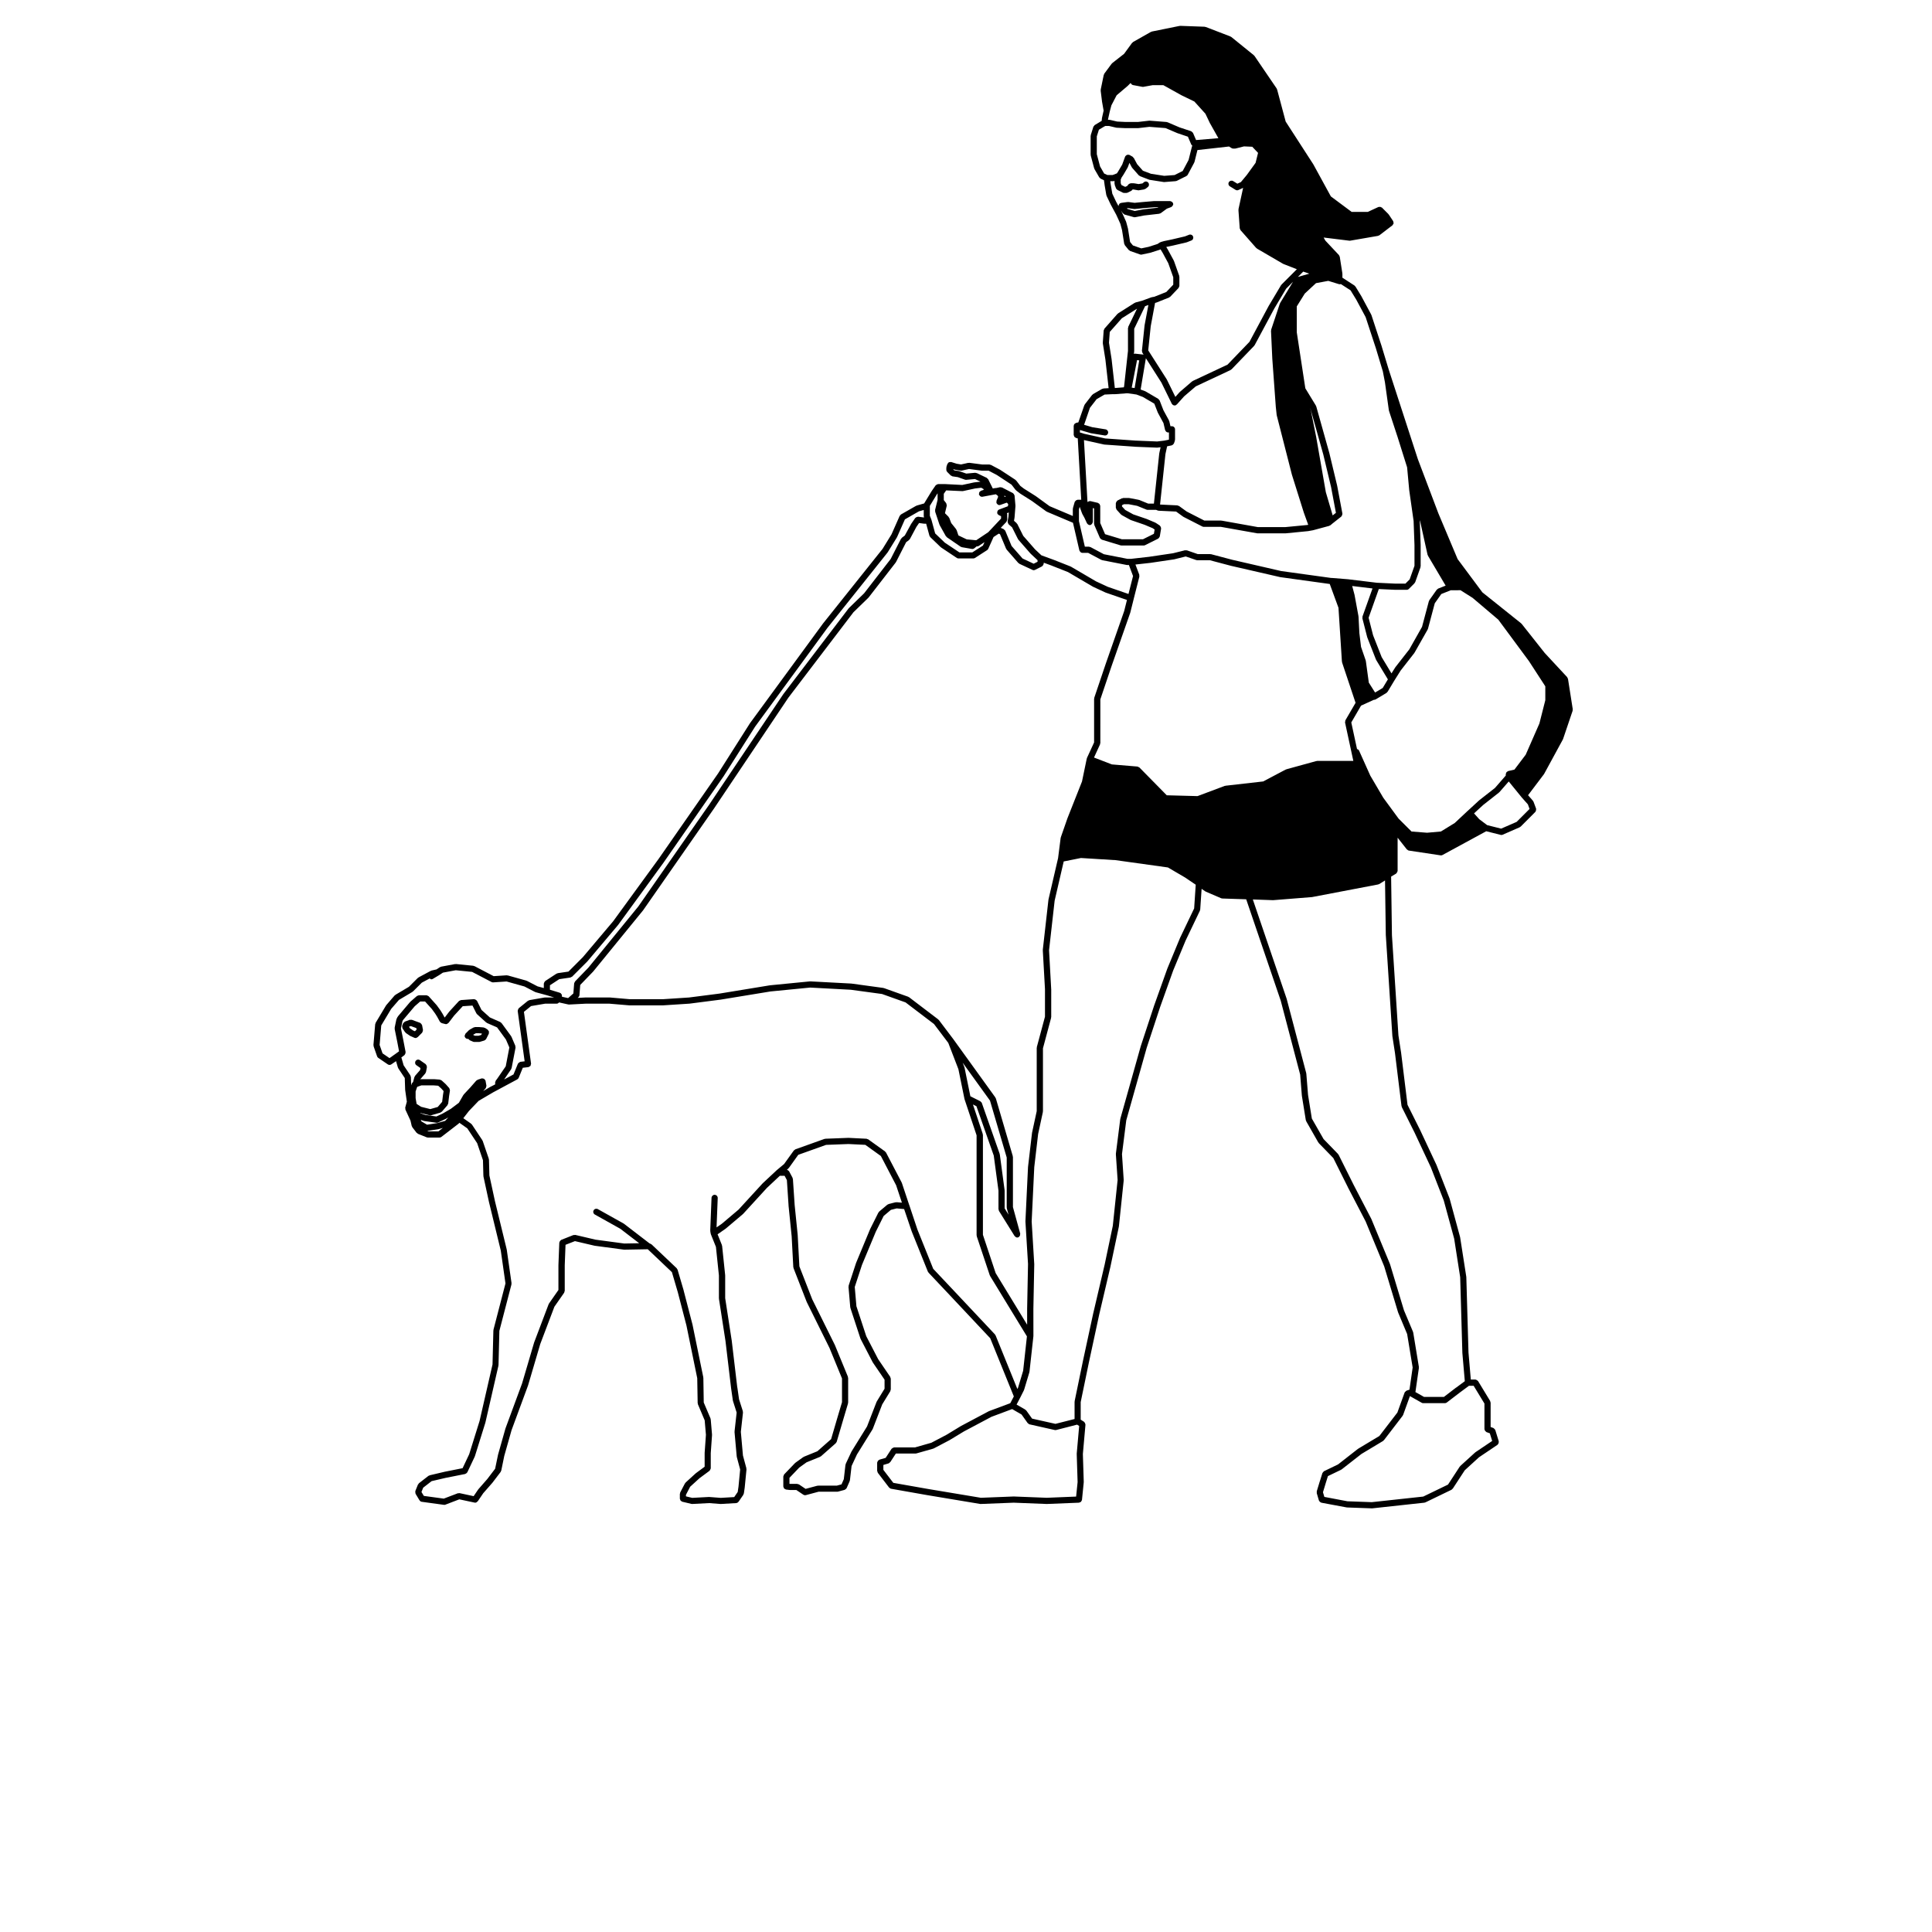 <?xml version="1.0" encoding="UTF-8" standalone="no"?>
<svg
   width="700pt"
   height="700pt"
   version="1.1"
   viewBox="0 0 700 700"
   id="svg166"
   sodipodi:docname="noun-pet-1292975.svg"
   inkscape:version="1.1 (c4e8f9e, 2021-05-24)"
   xmlns:inkscape="http://www.inkscape.org/namespaces/inkscape"
   xmlns:sodipodi="http://sodipodi.sourceforge.net/DTD/sodipodi-0.dtd"
   xmlns="http://www.w3.org/2000/svg"
   xmlns:svg="http://www.w3.org/2000/svg">
  <sodipodi:namedview
     id="namedview168"
     pagecolor="#ffffff"
     bordercolor="#666666"
     borderopacity="1.0"
     inkscape:pageshadow="2"
     inkscape:pageopacity="0.0"
     inkscape:pagecheckerboard="0"
     inkscape:document-units="pt"
     showgrid="false"
     inkscape:zoom="0.76178571"
     inkscape:cx="466.66667"
     inkscape:cy="466.66667"
     inkscape:window-width="1312"
     inkscape:window-height="907"
     inkscape:window-x="0"
     inkscape:window-y="25"
     inkscape:window-maximized="0"
     inkscape:current-layer="svg166" />
  <defs
     id="defs78">
    <symbol
       id="w"
       overflow="visible">
      <path
         d="m18.766-1.125c-0.969 0.5-1.98 0.875-3.031 1.125-1.043 0.258-2.137 0.391-3.281 0.391-3.398 0-6.09-0.945-8.078-2.844-1.992-1.906-2.984-4.484-2.984-7.734 0-3.258 0.992-5.836 2.984-7.734 1.988-1.906 4.68-2.859 8.078-2.859 1.145 0 2.238 0.133 3.281 0.391 1.051 0.25 2.062 0.625 3.031 1.125v4.219c-0.98-0.656-1.945-1.141-2.891-1.453-0.949-0.312-1.949-0.469-3-0.469-1.875 0-3.352 0.605-4.422 1.812-1.074 1.199-1.609 2.856-1.609 4.969 0 2.106 0.535 3.762 1.609 4.969 1.07 1.199 2.547 1.797 4.422 1.797 1.051 0 2.051-0.148 3-0.453 0.945-0.312 1.91-0.801 2.891-1.469z"
         id="path9" />
    </symbol>
    <symbol
       id="a"
       overflow="visible">
      <path
         d="m13.734-11.141c-0.438-0.195-0.871-0.344-1.297-0.438-0.418-0.102-0.84-0.156-1.266-0.156-1.262 0-2.231 0.406-2.906 1.219-0.68 0.805-1.016 1.953-1.016 3.453v7.062h-4.891v-15.312h4.891v2.516c0.625-1 1.344-1.727 2.156-2.188 0.82-0.469 1.801-0.703 2.938-0.703 0.164 0 0.344 0.012 0.531 0.031 0.195 0.012 0.477 0.039 0.844 0.078z"
         id="path12" />
    </symbol>
    <symbol
       id="b"
       overflow="visible">
      <path
         d="m17.641-7.703v1.406h-11.453c0.125 1.148 0.539 2.008 1.25 2.578 0.707 0.574 1.703 0.859 2.984 0.859 1.031 0 2.082-0.148 3.156-0.453 1.082-0.312 2.191-0.773 3.328-1.391v3.766c-1.156 0.438-2.312 0.766-3.469 0.984-1.156 0.227-2.312 0.344-3.469 0.344-2.773 0-4.93-0.703-6.469-2.109-1.531-1.406-2.297-3.379-2.297-5.922 0-2.5 0.754-4.461 2.266-5.891 1.508-1.438 3.582-2.156 6.219-2.156 2.406 0 4.332 0.73 5.781 2.188 1.445 1.449 2.172 3.383 2.172 5.797zm-5.031-1.625c0-0.926-0.273-1.672-0.812-2.234-0.543-0.57-1.25-0.859-2.125-0.859-0.949 0-1.719 0.266-2.312 0.797s-0.965 1.297-1.109 2.297z"
         id="path15" />
    </symbol>
    <symbol
       id="e"
       overflow="visible">
      <path
         d="m9.219-6.891c-1.023 0-1.793 0.172-2.312 0.516-0.512 0.344-0.766 0.855-0.766 1.531 0 0.625 0.207 1.117 0.625 1.469 0.414 0.344 0.988 0.516 1.719 0.516 0.926 0 1.703-0.328 2.328-0.984 0.633-0.664 0.953-1.492 0.953-2.484v-0.562zm7.469-1.844v8.734h-4.922v-2.266c-0.656 0.93-1.398 1.605-2.219 2.031-0.824 0.414-1.824 0.625-3 0.625-1.586 0-2.871-0.457-3.859-1.375-0.992-0.926-1.484-2.129-1.484-3.609 0-1.789 0.613-3.102 1.844-3.938 1.238-0.844 3.18-1.266 5.828-1.266h2.891v-0.391c0-0.77-0.309-1.332-0.922-1.688-0.617-0.363-1.57-0.547-2.859-0.547-1.055 0-2.031 0.105-2.938 0.312-0.898 0.211-1.73 0.523-2.5 0.938v-3.734c1.039-0.25 2.086-0.441 3.141-0.578 1.062-0.133 2.125-0.203 3.188-0.203 2.758 0 4.75 0.547 5.969 1.641 1.227 1.086 1.844 2.856 1.844 5.312z"
         id="path18" />
    </symbol>
    <symbol
       id="d"
       overflow="visible">
      <path
         d="m7.703-19.656v4.344h5.047v3.5h-5.047v6.5c0 0.711 0.141 1.188 0.422 1.438s0.836 0.375 1.672 0.375h2.516v3.5h-4.188c-1.938 0-3.312-0.398-4.125-1.203-0.805-0.812-1.203-2.18-1.203-4.109v-6.5h-2.422v-3.5h2.422v-4.344z"
         id="path21" />
    </symbol>
    <symbol
       id="j"
       overflow="visible">
      <path
         d="m12.766-13.078v-8.203h4.922v21.281h-4.922v-2.219c-0.668 0.906-1.406 1.57-2.219 1.984s-1.758 0.625-2.828 0.625c-1.887 0-3.434-0.75-4.641-2.25-1.211-1.5-1.812-3.426-1.812-5.781 0-2.363 0.602-4.297 1.812-5.797 1.207-1.5 2.754-2.25 4.641-2.25 1.062 0 2 0.215 2.812 0.641 0.82 0.43 1.566 1.086 2.234 1.969zm-3.219 9.922c1.039 0 1.836-0.379 2.391-1.141 0.551-0.77 0.828-1.883 0.828-3.344 0-1.457-0.277-2.566-0.828-3.328-0.555-0.77-1.352-1.156-2.391-1.156-1.043 0-1.84 0.387-2.391 1.156-0.555 0.762-0.828 1.871-0.828 3.328 0 1.461 0.273 2.574 0.828 3.344 0.551 0.762 1.348 1.141 2.391 1.141z"
         id="path24" />
    </symbol>
    <symbol
       id="f"
       overflow="visible">
      <path
         d="m10.5-3.156c1.051 0 1.852-0.379 2.406-1.141 0.551-0.77 0.828-1.883 0.828-3.344 0-1.457-0.277-2.566-0.828-3.328-0.555-0.77-1.355-1.156-2.406-1.156-1.055 0-1.859 0.387-2.422 1.156-0.555 0.773-0.828 1.883-0.828 3.328 0 1.449 0.273 2.559 0.828 3.328 0.562 0.773 1.367 1.156 2.422 1.156zm-3.25-9.922c0.676-0.883 1.422-1.539 2.234-1.969 0.82-0.426 1.766-0.641 2.828-0.641 1.895 0 3.445 0.75 4.656 2.25 1.207 1.5 1.812 3.434 1.812 5.797 0 2.356-0.605 4.281-1.812 5.781-1.211 1.5-2.762 2.25-4.656 2.25-1.062 0-2.008-0.211-2.828-0.625-0.812-0.426-1.559-1.086-2.234-1.984v2.219h-4.891v-21.281h4.891z"
         id="path27" />
    </symbol>
    <symbol
       id="i"
       overflow="visible">
      <path
         d="m0.344-15.312h4.891l4.125 10.391 3.5-10.391h4.891l-6.438 16.766c-0.648 1.695-1.402 2.883-2.266 3.562-0.867 0.688-2 1.031-3.406 1.031h-2.844v-3.219h1.531c0.832 0 1.438-0.137 1.812-0.406 0.383-0.262 0.68-0.73 0.891-1.406l0.141-0.422z"
         id="path30" />
    </symbol>
    <symbol
       id="h"
       overflow="visible">
      <path
         d="m2.578-20.406h5.25v16.422h9.25v3.984h-14.5z"
         id="path33" />
    </symbol>
    <symbol
       id="v"
       overflow="visible">
      <path
         d="m2.359-21.281h4.891v21.281h-4.891z"
         id="path36" />
    </symbol>
    <symbol
       id="g"
       overflow="visible">
      <path
         d="m2.188-5.969v-9.344h4.922v1.531c0 0.836-0.008 1.875-0.016 3.125-0.012 1.25-0.016 2.086-0.016 2.5 0 1.242 0.031 2.133 0.094 2.672 0.07 0.543 0.18 0.934 0.328 1.172 0.207 0.324 0.473 0.574 0.797 0.75 0.32 0.168 0.691 0.25 1.109 0.25 1.02 0 1.82-0.391 2.406-1.172 0.582-0.781 0.875-1.867 0.875-3.266v-7.562h4.891v15.312h-4.891v-2.219c-0.742 0.898-1.523 1.559-2.344 1.984-0.824 0.414-1.734 0.625-2.734 0.625-1.762 0-3.106-0.539-4.031-1.625-0.93-1.082-1.391-2.66-1.391-4.734z"
         id="path39" />
    </symbol>
    <symbol
       id="u"
       overflow="visible">
      <path
         d="m2.359-15.312h4.891v15.312h-4.891zm0-5.969h4.891v4h-4.891z"
         id="path42" />
    </symbol>
    <symbol
       id="t"
       overflow="visible">
      <path
         d="m14.312-14.828v3.719c-1.043-0.438-2.055-0.766-3.031-0.984-0.98-0.219-1.902-0.328-2.766-0.328-0.93 0-1.621 0.117-2.078 0.344-0.449 0.23-0.672 0.59-0.672 1.078 0 0.387 0.172 0.684 0.516 0.891 0.344 0.211 0.957 0.367 1.844 0.469l0.859 0.125c2.508 0.324 4.195 0.852 5.062 1.578 0.863 0.73 1.297 1.871 1.297 3.422 0 1.637-0.605 2.867-1.812 3.688-1.199 0.812-2.992 1.219-5.375 1.219-1.023 0-2.074-0.078-3.156-0.234-1.074-0.156-2.18-0.395-3.312-0.719v-3.719c0.969 0.48 1.961 0.84 2.984 1.078 1.031 0.23 2.078 0.344 3.141 0.344 0.957 0 1.676-0.129 2.156-0.391 0.477-0.27 0.719-0.664 0.719-1.188 0-0.438-0.168-0.758-0.5-0.969-0.336-0.219-0.996-0.383-1.984-0.5l-0.859-0.109c-2.18-0.27-3.703-0.773-4.578-1.516-0.875-0.738-1.312-1.859-1.312-3.359 0-1.625 0.551-2.828 1.656-3.609 1.113-0.789 2.82-1.188 5.125-1.188 0.895 0 1.836 0.074 2.828 0.219 1 0.137 2.082 0.352 3.25 0.641z"
         id="path45" />
    </symbol>
    <symbol
       id="s"
       overflow="visible">
      <path
         d="m2.578-20.406h5.25v20.406h-5.25z"
         id="path48" />
    </symbol>
    <symbol
       id="c"
       overflow="visible">
      <path
         d="m9.641-12.188c-1.086 0-1.914 0.391-2.484 1.172-0.574 0.781-0.859 1.906-0.859 3.375s0.285 2.594 0.859 3.375c0.57 0.773 1.398 1.156 2.484 1.156 1.062 0 1.875-0.383 2.438-1.156 0.57-0.781 0.859-1.906 0.859-3.375s-0.289-2.594-0.859-3.375c-0.562-0.781-1.375-1.172-2.438-1.172zm0-3.5c2.633 0 4.691 0.715 6.172 2.141 1.477 1.418 2.219 3.387 2.219 5.906 0 2.512-0.742 4.481-2.219 5.906-1.48 1.418-3.539 2.125-6.172 2.125-2.648 0-4.715-0.707-6.203-2.125-1.492-1.426-2.234-3.394-2.234-5.906 0-2.519 0.742-4.488 2.234-5.906 1.488-1.426 3.555-2.141 6.203-2.141z"
         id="path51" />
    </symbol>
    <symbol
       id="r"
       overflow="visible">
      <path
         d="m12.422-21.281v3.219h-2.703c-0.688 0-1.172 0.125-1.453 0.375-0.273 0.25-0.406 0.688-0.406 1.312v1.062h4.188v3.5h-4.188v11.812h-4.891v-11.812h-2.438v-3.5h2.438v-1.062c0-1.664 0.461-2.898 1.391-3.703 0.926-0.801 2.367-1.203 4.328-1.203z"
         id="path54" />
    </symbol>
    <symbol
       id="q"
       overflow="visible">
      <path
         d="m16.547-12.766c0.613-0.945 1.348-1.672 2.203-2.172 0.852-0.5 1.789-0.75 2.812-0.75 1.758 0 3.098 0.547 4.016 1.641 0.926 1.086 1.391 2.656 1.391 4.719v9.328h-4.922v-7.984-0.359c0.008-0.133 0.016-0.32 0.016-0.562 0-1.082-0.164-1.863-0.484-2.344-0.312-0.488-0.824-0.734-1.531-0.734-0.93 0-1.648 0.387-2.156 1.156-0.512 0.762-0.773 1.867-0.781 3.312v7.516h-4.922v-7.984c0-1.695-0.148-2.785-0.438-3.266-0.293-0.488-0.812-0.734-1.562-0.734-0.938 0-1.664 0.387-2.172 1.156-0.512 0.762-0.766 1.859-0.766 3.297v7.531h-4.922v-15.312h4.922v2.234c0.602-0.863 1.289-1.516 2.062-1.953 0.781-0.438 1.641-0.656 2.578-0.656 1.062 0 2 0.258 2.812 0.766 0.812 0.512 1.426 1.23 1.844 2.156z"
         id="path57" />
    </symbol>
    <symbol
       id="p"
       overflow="visible">
      <path
         d="m17.75-9.328v9.328h-4.922v-7.109c0-1.344-0.031-2.266-0.094-2.766s-0.168-0.867-0.312-1.109c-0.188-0.312-0.449-0.555-0.781-0.734-0.324-0.176-0.695-0.266-1.109-0.266-1.023 0-1.824 0.398-2.406 1.188-0.586 0.781-0.875 1.871-0.875 3.266v7.531h-4.891v-21.281h4.891v8.203c0.738-0.883 1.52-1.539 2.344-1.969 0.832-0.426 1.75-0.641 2.75-0.641 1.77 0 3.113 0.547 4.031 1.641 0.914 1.086 1.375 2.656 1.375 4.719z"
         id="path60" />
    </symbol>
    <symbol
       id="o"
       overflow="visible">
      <path
         d="m2.578-20.406h5.875l7.422 14v-14h4.984v20.406h-5.875l-7.422-14v14h-4.984z"
         id="path63" />
    </symbol>
    <symbol
       id="n"
       overflow="visible">
      <path
         d="m17.75-9.328v9.328h-4.922v-7.141c0-1.32-0.031-2.234-0.094-2.734s-0.168-0.867-0.312-1.109c-0.188-0.312-0.449-0.555-0.781-0.734-0.324-0.176-0.695-0.266-1.109-0.266-1.023 0-1.824 0.398-2.406 1.188-0.586 0.781-0.875 1.871-0.875 3.266v7.531h-4.891v-15.312h4.891v2.234c0.738-0.883 1.52-1.539 2.344-1.969 0.832-0.426 1.75-0.641 2.75-0.641 1.77 0 3.113 0.547 4.031 1.641 0.914 1.086 1.375 2.656 1.375 4.719z"
         id="path66" />
    </symbol>
    <symbol
       id="m"
       overflow="visible">
      <path
         d="m2.578-20.406h8.734c2.594 0 4.582 0.578 5.969 1.734 1.395 1.148 2.094 2.789 2.094 4.922 0 2.137-0.699 3.781-2.094 4.938-1.387 1.156-3.375 1.734-5.969 1.734h-3.484v7.078h-5.25zm5.25 3.812v5.703h2.922c1.02 0 1.805-0.25 2.359-0.75 0.562-0.5 0.844-1.203 0.844-2.109 0-0.914-0.281-1.617-0.844-2.109-0.555-0.488-1.34-0.734-2.359-0.734z"
         id="path69" />
    </symbol>
    <symbol
       id="l"
       overflow="visible">
      <path
         d="m2.359-15.312h4.891v15.031c0 2.051-0.496 3.617-1.484 4.703-0.98 1.082-2.406 1.625-4.281 1.625h-2.422v-3.219h0.859c0.926 0 1.562-0.211 1.906-0.625 0.352-0.418 0.531-1.246 0.531-2.484zm0-5.969h4.891v4h-4.891z"
         id="path72" />
    </symbol>
    <symbol
       id="k"
       overflow="visible">
      <path
         d="m14.719-14.828v3.984c-0.656-0.457-1.324-0.797-2-1.016-0.668-0.219-1.359-0.328-2.078-0.328-1.367 0-2.434 0.402-3.203 1.203-0.762 0.793-1.141 1.906-1.141 3.344 0 1.43 0.379 2.543 1.141 3.344 0.77 0.793 1.836 1.188 3.203 1.188 0.758 0 1.484-0.109 2.172-0.328 0.688-0.227 1.32-0.566 1.906-1.016v4c-0.762 0.281-1.539 0.488-2.328 0.625-0.781 0.145-1.574 0.219-2.375 0.219-2.762 0-4.922-0.707-6.484-2.125-1.555-1.414-2.328-3.383-2.328-5.906 0-2.531 0.773-4.504 2.328-5.922 1.562-1.414 3.723-2.125 6.484-2.125 0.801 0 1.594 0.074 2.375 0.219 0.781 0.137 1.555 0.352 2.328 0.641z"
         id="path75" />
    </symbol>
  </defs>
  <path
     d="m 487.88,546.16 c 0.055,0.012 0.113,0.012 0.164,0.012 0,0 0,0.012 0.012,0.012 l 8.98,0.32 h 0.035 0.117 l 18.898,-2.055 c 0.035,0 0.043,-0.035 0.078,-0.035 0.102,-0.023 0.195,-0.035 0.297,-0.078 l 9.453,-4.57 c 0.117,-0.055 0.164,-0.184 0.254,-0.285 0.055,-0.055 0.152,-0.043 0.195,-0.113 l 4.34,-6.652 5.164,-4.715 6.727,-4.531 c 0.078,-0.055 0.09,-0.164 0.152,-0.242 0.102,-0.113 0.172,-0.195 0.219,-0.34 0.055,-0.141 0.043,-0.262 0.043,-0.402 -0.012,-0.102 0.055,-0.184 0.023,-0.273 l -1.262,-4.098 c -0.012,-0.023 -0.043,-0.035 -0.055,-0.066 -0.055,-0.141 -0.164,-0.219 -0.273,-0.332 -0.102,-0.102 -0.164,-0.207 -0.297,-0.273 -0.023,-0.012 -0.035,-0.043 -0.066,-0.055 l -0.996,-0.359 v -8.824 c 0,-0.113 -0.09,-0.184 -0.117,-0.285 -0.027,-0.102 0.012,-0.195 -0.043,-0.297 l -4.406,-7.254 c -0.035,-0.043 -0.09,-0.043 -0.113,-0.078 -0.102,-0.117 -0.219,-0.172 -0.348,-0.254 -0.117,-0.078 -0.23,-0.141 -0.371,-0.152 -0.043,-0.012 -0.078,-0.055 -0.129,-0.055 h -1.652 l -0.84,-9.777 -0.789,-27.402 c 0,-0.035 -0.035,-0.043 -0.035,-0.078 0,-0.023 0.023,-0.043 0.012,-0.066 l -2.211,-14.172 c 0,-0.023 -0.023,-0.035 -0.035,-0.055 0,-0.023 0.023,-0.043 0.012,-0.066 l -3.773,-13.871 c 0,-0.023 -0.035,-0.023 -0.035,-0.043 -0.012,-0.023 0,-0.043 0,-0.066 l -4.727,-12.117 c -0.012,-0.023 -0.035,-0.023 -0.035,-0.035 -0.012,-0.012 0,-0.035 0,-0.043 l -5.828,-12.438 c 0,-0.012 -0.012,-0.012 -0.012,-0.012 v -0.023 l -4.637,-9.273 -2.34,-19.02 c 0,-0.012 -0.012,-0.012 -0.012,-0.023 v -0.012 l -0.941,-6.094 -2.352,-36.281 -0.297,-21.254 1.805,-1.082 c 0.043,-0.023 0.043,-0.078 0.09,-0.113 0.113,-0.102 0.172,-0.207 0.242,-0.34 0.078,-0.129 0.141,-0.23 0.164,-0.379 0,-0.043 0.055,-0.078 0.055,-0.129 v -12.051 l 3.348,4.246 c 0.035,0.043 0.102,0.035 0.141,0.066 0.164,0.152 0.332,0.309 0.57,0.348 l 11.508,1.73 c 0.055,0 0.113,0.012 0.164,0.012 0.172,0 0.359,-0.043 0.539,-0.141 l 15.836,-8.605 5.242,1.32 c 0.102,0.023 0.184,0.035 0.273,0.035 0.152,0 0.309,-0.035 0.449,-0.102 l 6.148,-2.684 c 0.078,-0.035 0.09,-0.113 0.152,-0.152 0.055,-0.043 0.141,-0.023 0.195,-0.078 l 5.348,-5.359 c 0.055,-0.055 0.035,-0.129 0.078,-0.184 0.09,-0.117 0.117,-0.23 0.152,-0.379 0.035,-0.141 0.043,-0.262 0.023,-0.414 -0.012,-0.066 0.035,-0.129 0,-0.195 l -0.941,-2.527 c -0.023,-0.066 -0.102,-0.09 -0.141,-0.152 -0.035,-0.055 -0.012,-0.129 -0.066,-0.184 l -1.758,-2 5.75,-7.609 c 0.012,-0.023 0,-0.043 0.012,-0.055 0.023,-0.035 0.066,-0.055 0.078,-0.09 l 6.769,-12.438 c 0.023,-0.035 0,-0.055 0.012,-0.09 0.023,-0.035 0.055,-0.055 0.066,-0.09 l 3.465,-10.238 c 0.035,-0.102 -0.023,-0.184 -0.012,-0.273 0,-0.102 0.078,-0.172 0.055,-0.262 l -1.73,-11.027 c -0.023,-0.129 -0.129,-0.195 -0.184,-0.309 -0.043,-0.102 -0.035,-0.207 -0.102,-0.285 l -8.137,-8.758 -8.344,-10.543 c -0.035,-0.043 -0.078,-0.035 -0.113,-0.066 -0.035,-0.035 -0.035,-0.09 -0.066,-0.117 l -14.078,-11.258 -8.961,-12.039 -7.023,-16.688 v -0.012 l -7.391,-19.523 -10.535,-32.395 -2.527,-8.32 v -0.012 c -0.012,-0.012 0,-0.012 0,-0.023 l -3.773,-11.496 c -0.012,-0.035 -0.055,-0.043 -0.078,-0.078 -0.012,-0.035 0.012,-0.066 -0.012,-0.102 l -3.465,-6.461 c 0,-0.012 -0.012,-0.012 -0.023,-0.023 v -0.035 l -2.211,-3.617 c -0.055,-0.078 -0.152,-0.09 -0.207,-0.141 -0.066,-0.066 -0.066,-0.164 -0.141,-0.207 l -4.363,-2.824 v -1.445 c 0,-0.035 -0.035,-0.055 -0.043,-0.09 0,-0.035 0.035,-0.055 0.023,-0.09 l -0.941,-5.981 c -0.023,-0.129 -0.129,-0.195 -0.184,-0.32 -0.043,-0.09 -0.035,-0.195 -0.113,-0.273 l -4.934,-5.254 -0.609,-1.102 9.32,1.148 c 0.043,0 0.102,0.012 0.141,0.012 0.055,0 0.117,-0.012 0.184,-0.023 l 10.086,-1.742 c 0.066,-0.012 0.102,-0.078 0.164,-0.102 0.113,-0.043 0.219,-0.043 0.32,-0.113 l 4.727,-3.617 c 0.113,-0.078 0.117,-0.207 0.184,-0.32 0.09,-0.129 0.207,-0.242 0.23,-0.391 0.023,-0.141 -0.055,-0.273 -0.09,-0.426 -0.035,-0.117 0,-0.262 -0.078,-0.371 l -1.574,-2.363 c -0.023,-0.035 -0.066,-0.035 -0.09,-0.066 -0.035,-0.035 -0.023,-0.078 -0.043,-0.113 l -2.363,-2.363 c -0.066,-0.066 -0.164,-0.043 -0.23,-0.09 -0.129,-0.09 -0.242,-0.129 -0.379,-0.164 -0.141,-0.023 -0.262,-0.012 -0.402,0.023 -0.09,0.012 -0.164,-0.035 -0.254,0.012 l -3.859,1.781 -5.852,-0.004 -7.527,-5.609 -6.344,-11.602 c -0.012,-0.012 -0.035,-0.012 -0.043,-0.023 v -0.043 l -9.984,-15.445 -3.109,-11.648 c -0.023,-0.066 -0.09,-0.102 -0.117,-0.164 -0.023,-0.055 0,-0.117 -0.035,-0.172 l -8.043,-11.809 c -0.035,-0.043 -0.102,-0.043 -0.129,-0.09 -0.043,-0.043 -0.035,-0.113 -0.09,-0.152 l -8.18,-6.621 c -0.055,-0.043 -0.117,-0.023 -0.172,-0.055 -0.055,-0.035 -0.066,-0.102 -0.129,-0.117 l -8.98,-3.457 c -0.066,-0.023 -0.117,0.012 -0.184,0 -0.066,-0.012 -0.113,-0.078 -0.172,-0.078 l -8.824,-0.32 h -0.035 c -0.043,0 -0.078,0.035 -0.117,0.043 -0.035,0 -0.066,-0.035 -0.113,-0.023 l -10.074,2.043 c -0.066,0.012 -0.09,0.078 -0.152,0.102 -0.055,0.023 -0.117,-0.012 -0.172,0.023 l -6.457,3.656 c -0.078,0.043 -0.09,0.141 -0.152,0.195 -0.062,0.055 -0.152,0.055 -0.207,0.117 l -2.902,3.981 -4.289,3.359 c -0.043,0.035 -0.035,0.09 -0.066,0.129 -0.043,0.035 -0.113,0.035 -0.141,0.078 l -2.684,3.629 c -0.055,0.078 -0.035,0.172 -0.066,0.254 -0.035,0.078 -0.117,0.113 -0.129,0.195 l -1.102,5.348 c -0.012,0.066 0.035,0.117 0.035,0.184 0,0.066 -0.055,0.113 -0.043,0.172 l 0.469,3.785 c 0,0.012 0.012,0.012 0.012,0.023 0,0.012 -0.012,0.023 -0.012,0.035 l 0.598,3.398 -0.59,2.613 c 0,0.035 0.023,0.043 0.012,0.078 0,0.023 -0.035,0.035 -0.035,0.066 l -0.09,0.953 -0.078,0.035 c -0.012,0.012 -0.023,0.035 -0.035,0.043 -0.023,0.012 -0.035,0 -0.055,0.012 l -2.285,1.379 c -0.012,0 -0.023,0.012 -0.035,0.012 l -0.043,0.035 c -0.113,0.066 -0.129,0.184 -0.195,0.273 -0.102,0.117 -0.242,0.195 -0.285,0.348 l -0.023,0.055 v 0.012 l -0.918,2.918 c -0.023,0.055 0.023,0.113 0.012,0.164 -0.012,0.066 -0.066,0.113 -0.066,0.172 v 6.758 c 0,0.055 0.043,0.09 0.055,0.141 0.012,0.051 -0.035,0.102 -0.023,0.152 l 1.262,4.727 c 0.023,0.055 0.078,0.09 0.102,0.141 0.023,0.043 0,0.09 0.023,0.129 l 1.73,2.996 c 0.043,0.055 0.129,0.043 0.172,0.102 0.102,0.117 0.172,0.285 0.332,0.348 l 1.172,0.539 0.242,1.746 c 0,0 0.012,0.012 0.012,0.023 0,0 -0.012,0.012 -0.012,0.023 l 0.621,3.617 c 0.012,0.066 0.066,0.102 0.09,0.152 0.012,0.043 -0.012,0.102 0.012,0.141 l 1.422,2.984 c 0,0.012 0.012,0.023 0.023,0.035 v 0.023 l 2.031,3.742 0.93,2.023 v 0.012 l 0.582,1.301 0.598,2.25 0.461,2.91 0.32,2.043 c 0.023,0.117 0.113,0.184 0.164,0.285 0.035,0.09 0.012,0.184 0.078,0.254 l 1.41,1.73 c 0.055,0.078 0.164,0.066 0.242,0.117 0.09,0.066 0.129,0.184 0.254,0.23 l 3.629,1.27 c 0.117,0.043 0.254,0.066 0.371,0.066 0.078,0 0.152,-0.012 0.23,-0.035 l 2.984,-0.633 c 0.012,0 0.012,-0.012 0.023,-0.012 0.035,-0.012 0.055,0 0.09,-0.012 l 3.465,-1.102 c 0.043,-0.012 0.055,-0.055 0.102,-0.078 0.043,-0.023 0.102,-0.012 0.141,-0.043 l 0.816,1.355 1.98,3.664 1.805,5.086 v 2.684 l -2.516,2.648 -4.387,1.746 -0.816,0.129 c -0.043,0.012 -0.055,0.055 -0.102,0.066 -0.035,0.012 -0.066,-0.023 -0.113,-0.012 l -3.383,1.25 -2.352,0.621 c -0.066,0.012 -0.09,0.078 -0.141,0.113 -0.055,0.023 -0.117,-0.012 -0.164,0.023 l -5.981,3.785 c -0.055,0.035 -0.055,0.09 -0.102,0.129 -0.043,0.035 -0.113,0.023 -0.141,0.066 l -4.613,5.231 c 0,0 -0.012,0 -0.012,0.012 l -0.102,0.113 c -0.078,0.09 -0.066,0.207 -0.113,0.32 -0.055,0.117 -0.164,0.207 -0.172,0.348 l -0.32,4.418 c 0,0.043 0.043,0.078 0.043,0.117 0,0.055 -0.035,0.09 -0.035,0.129 l 0.941,5.93 v 0.012 l 1.16,10.305 -1.836,0.102 c -0.102,0 -0.152,0.09 -0.242,0.113 -0.09,0.035 -0.172,-0.012 -0.262,0.035 l -3.305,1.902 c -0.066,0.035 -0.078,0.117 -0.129,0.172 -0.066,0.055 -0.141,0.043 -0.195,0.113 l -2.684,3.465 c -0.043,0.055 -0.012,0.117 -0.043,0.172 -0.035,0.055 -0.102,0.078 -0.117,0.141 l -2.156,6.184 -0.816,0.172 c -0.055,0.012 -0.078,0.078 -0.117,0.09 -0.113,0.043 -0.195,0.09 -0.285,0.152 -0.078,0.066 -0.129,0.113 -0.195,0.172 -0.055,0.078 -0.09,0.152 -0.129,0.23 -0.023,0.055 -0.078,0.078 -0.102,0.129 -0.012,0.055 0.023,0.113 0.023,0.164 -0.012,0.055 -0.066,0.102 -0.066,0.152 v 3.305 c 0,0.113 0.09,0.184 0.117,0.285 0.035,0.152 0.066,0.273 0.152,0.391 0.102,0.113 0.207,0.164 0.34,0.242 0.102,0.055 0.152,0.152 0.262,0.172 l 0.598,0.141 1.262,22.227 h -1.301 c -0.102,0 -0.172,0.09 -0.273,0.113 -0.129,0.035 -0.242,0.066 -0.348,0.152 -0.129,0.09 -0.195,0.195 -0.285,0.34 -0.043,0.078 -0.141,0.117 -0.164,0.207 l -0.633,2.199 c -0.012,0.055 0.035,0.113 0.023,0.164 -0.012,0.051 -0.066,0.09 -0.066,0.141 v 2.57 l -2.535,-1.07 -5.875,-2.481 -5.086,-3.695 c -0.012,-0.012 -0.023,0 -0.035,-0.012 -0.012,0 -0.012,-0.023 -0.023,-0.023 l -4.199,-2.648 -1.281,-0.984 -1.488,-1.938 c -0.043,-0.055 -0.117,-0.055 -0.164,-0.102 -0.043,-0.043 -0.055,-0.117 -0.113,-0.152 l -5.512,-3.617 c -0.012,-0.012 -0.035,0 -0.055,-0.012 -0.012,-0.012 -0.023,-0.035 -0.035,-0.043 l -3.305,-1.742 c -0.09,-0.043 -0.172,-0.012 -0.262,-0.035 -0.102,-0.023 -0.164,-0.102 -0.262,-0.102 h -2.613 l -4.637,-0.609 c -0.078,-0.012 -0.117,0.043 -0.195,0.055 -0.066,0 -0.117,-0.055 -0.195,-0.043 l -2.625,0.582 -1.574,-0.254 -1.988,-0.621 c -0.172,-0.043 -0.32,0.023 -0.469,0.043 -0.117,0.023 -0.254,-0.023 -0.359,0.035 -0.219,0.113 -0.359,0.309 -0.469,0.539 -0.023,0.043 -0.078,0.055 -0.102,0.113 v 0.012 c 0,0 -0.012,0 -0.012,0.012 l -0.309,0.918 c -0.023,0.055 0.023,0.117 0.012,0.172 -0.012,0.066 -0.066,0.113 -0.066,0.172 v 0.789 c 0,0.32 0.129,0.59 0.332,0.801 l 1.262,1.262 c 0.078,0.09 0.207,0.078 0.309,0.129 0.113,0.066 0.184,0.172 0.32,0.195 l 1.949,0.285 2.57,0.918 c 0.117,0.043 0.254,0.066 0.371,0.066 0.035,0 0.066,0 0.113,-0.012 l 3.16,-0.285 1.98,0.953 -2.231,0.262 c -0.023,0 -0.023,0.023 -0.043,0.023 -0.023,0 -0.035,-0.012 -0.055,-0.012 l -4.258,0.918 -6.324,-0.32 c -0.012,0 -0.012,0.012 -0.023,0.012 -0.012,0 -0.023,-0.012 -0.035,-0.012 h -2.363 c -0.035,0 -0.055,0.035 -0.09,0.035 -0.152,0.012 -0.262,0.102 -0.402,0.164 -0.129,0.078 -0.254,0.117 -0.34,0.23 -0.023,0.035 -0.066,0.023 -0.09,0.055 l -1.422,2.055 v 0.035 c -0.012,0.012 -0.035,0.012 -0.035,0.023 l -2.684,4.406 v 0.012 l -2.66,0.758 c -0.043,0.012 -0.066,0.066 -0.113,0.09 -0.043,0.012 -0.102,-0.012 -0.141,0.012 l -5.512,3.148 c -0.117,0.066 -0.141,0.207 -0.23,0.309 -0.078,0.078 -0.184,0.113 -0.23,0.219 l -2.961,6.691 -3.227,5.242 -21.699,27.188 v 0.035 c -0.012,0 -0.023,0 -0.023,0.012 l -26.305,35.906 c -0.012,0.012 0,0.023 -0.012,0.035 -0.012,0.023 -0.035,0.023 -0.035,0.035 l -11.496,18.109 -21.559,30.984 -16.469,22.598 -11.004,13.035 -5.207,5.219 -3.891,0.57 c -0.09,0.012 -0.129,0.102 -0.207,0.129 -0.078,0.023 -0.164,-0.012 -0.242,0.043 l -4.09,2.684 c -0.035,0.023 -0.035,0.078 -0.066,0.102 -0.117,0.102 -0.164,0.219 -0.242,0.348 -0.066,0.129 -0.141,0.23 -0.152,0.371 0,0.043 -0.043,0.078 -0.043,0.117 v 1.598 l -2.262,-0.609 -3.832,-1.98 c -0.035,-0.023 -0.078,0 -0.117,-0.012 -0.035,-0.023 -0.055,-0.066 -0.09,-0.078 l -6.769,-1.895 c -0.055,-0.023 -0.113,0.023 -0.164,0.023 -0.078,-0.012 -0.129,-0.09 -0.207,-0.066 l -4.727,0.309 -6.965,-3.641 c -0.078,-0.035 -0.141,0 -0.219,-0.012 -0.066,-0.023 -0.113,-0.102 -0.184,-0.113 l -6.301,-0.633 c -0.055,0 -0.102,0.043 -0.152,0.055 -0.066,0 -0.113,-0.055 -0.172,-0.035 l -5.039,0.941 c -0.078,0.012 -0.113,0.09 -0.184,0.117 -0.074,0.027 -0.152,0 -0.23,0.043 l -1.238,0.828 -1.859,0.426 c -0.055,0.012 -0.078,0.078 -0.117,0.09 -0.055,0.023 -0.113,-0.012 -0.152,0.023 l -4.406,2.363 c -0.055,0.023 -0.066,0.102 -0.113,0.129 -0.043,0.027 -0.113,0.023 -0.152,0.066 l -3.215,3.203 -4.91,2.918 c -0.055,0.035 -0.066,0.113 -0.113,0.152 -0.055,0.035 -0.117,0.035 -0.164,0.078 l -2.996,3.465 c -0.023,0.035 -0.012,0.066 -0.035,0.102 -0.023,0.035 -0.066,0.035 -0.09,0.066 l -3.773,6.301 c -0.043,0.078 -0.012,0.152 -0.035,0.242 -0.035,0.09 -0.117,0.141 -0.117,0.242 l -0.633,7.559 c 0,0.09 0.066,0.141 0.078,0.23 0.012,0.078 -0.043,0.141 -0.012,0.23 l 1.262,3.617 c 0.078,0.242 0.23,0.426 0.426,0.559 l 3.465,2.363 c 0.184,0.129 0.402,0.195 0.621,0.195 0.219,0 0.438,-0.066 0.633,-0.195 l 1.719,-1.172 0.668,2.297 c 0.023,0.066 0.09,0.113 0.117,0.164 0.023,0.055 0,0.102 0.023,0.141 l 2.352,3.512 0.141,4.258 c 0,0.023 0.023,0.035 0.023,0.055 0,0.023 -0.023,0.043 -0.012,0.066 l 0.598,4.176 -0.582,2.144 c -0.035,0.129 0.043,0.242 0.055,0.371 0.012,0.129 -0.043,0.262 0.012,0.379 l 1.836,3.981 0.449,1.949 c 0.023,0.113 0.113,0.164 0.164,0.254 0.023,0.055 0,0.129 0.043,0.184 l 1.574,2.043 c 0.055,0.066 0.152,0.055 0.219,0.102 0.09,0.09 0.129,0.207 0.254,0.254 l 3.148,1.262 c 0.141,0.055 0.285,0.09 0.414,0.09 h 4.258 c 0.242,0 0.48,-0.078 0.688,-0.242 l 6.137,-4.727 c 0.023,-0.012 0.023,-0.043 0.043,-0.066 0.012,-0.012 0.043,-0.012 0.066,-0.023 l 0.273,-0.285 2.856,2.012 3.566,5.359 2.109,6.184 0.152,5.656 c 0,0.043 0.035,0.066 0.043,0.102 0,0.043 -0.023,0.066 -0.023,0.113 l 2.043,9.453 c 0,0 0.012,0 0.012,0.012 v 0.012 l 4.234,17.41 1.695,11.891 -4.352,16.777 c -0.012,0.043 0.023,0.078 0.023,0.117 -0.012,0.055 -0.055,0.078 -0.055,0.129 l -0.309,12.324 -4.691,20.473 -3.762,12.051 -2.387,5.062 -6.539,1.301 c -0.012,0 -0.012,0.012 -0.023,0.012 0,0.012 -0.012,0 -0.012,0 l -5.359,1.262 c -0.078,0.012 -0.113,0.102 -0.184,0.129 -0.074,0.027 -0.172,0.012 -0.242,0.066 l -3.465,2.688 c -0.09,0.066 -0.09,0.172 -0.141,0.262 -0.066,0.078 -0.164,0.102 -0.207,0.195 l -0.953,2.363 c -0.012,0.035 0.012,0.055 0,0.09 -0.043,0.141 0,0.273 0.012,0.426 0.012,0.141 -0.012,0.273 0.066,0.402 0.012,0.035 -0.012,0.055 0.012,0.09 l 1.422,2.363 c 0.012,0.012 0.035,0.012 0.043,0.023 0.172,0.262 0.426,0.461 0.758,0.504 l 8.031,1.102 c 0.055,0 0.113,0.012 0.152,0.012 0.129,0 0.273,-0.023 0.402,-0.078 l 5.039,-1.926 5.512,1.18 c 0.078,0.023 0.152,0.035 0.23,0.035 0.34,0 0.609,-0.184 0.816,-0.438 0.023,-0.035 0.078,-0.023 0.113,-0.055 l 1.988,-2.93 3.269,-3.731 c 0.012,-0.012 0.012,-0.035 0.023,-0.043 0,-0.012 0.023,-0.012 0.035,-0.023 l 2.996,-3.938 c 0.043,-0.055 0.023,-0.129 0.055,-0.195 0.043,-0.09 0.129,-0.152 0.152,-0.254 l 1.094,-5.336 2.648,-9.352 5.969,-16.18 c 0.012,-0.012 0,-0.035 0,-0.043 0.012,-0.012 0.023,-0.012 0.023,-0.035 l 4.394,-14.918 5.129,-13.531 3.543,-5.086 c 0.078,-0.102 0.043,-0.219 0.078,-0.332 0.035,-0.113 0.129,-0.195 0.129,-0.32 v -9.25 l 0.285,-7.449 3.41,-1.332 7.055,1.652 c 0.035,0 0.055,0 0.09,0.012 0.012,0 0.012,0.012 0.023,0.012 l 10.555,1.41 c 0.043,0.012 0.102,0.012 0.141,0.012 h 0.023 l 8.477,-0.152 0.043,0.012 8.73,8.289 2.133,7.262 3.129,12.039 3.914,19.117 0.152,9.023 c 0,0.078 0.066,0.129 0.09,0.207 0.012,0.066 -0.035,0.141 0,0.219 l 2.457,5.82 0.449,5.242 -0.465,6.531 c 0,0.023 0.012,0.023 0.012,0.043 0,0.012 -0.012,0.023 -0.012,0.043 v 4.945 l -3.168,2.34 c -0.023,0.012 -0.023,0.043 -0.035,0.055 -0.023,0.012 -0.043,0 -0.055,0.023 l -3.629,3.305 c -0.055,0.043 -0.043,0.117 -0.078,0.172 -0.043,0.055 -0.129,0.066 -0.164,0.129 l -1.73,3.316 c -0.043,0.09 0,0.172 -0.023,0.273 -0.023,0.09 -0.102,0.141 -0.102,0.242 v 1.742 c 0,0.113 0.09,0.184 0.117,0.285 0.035,0.141 0.066,0.262 0.152,0.379 0.102,0.117 0.207,0.172 0.34,0.242 0.102,0.055 0.141,0.152 0.254,0.172 l 3.305,0.789 c 0.078,0.023 0.164,0.035 0.254,0.035 h 0.066 l 6.106,-0.32 4.156,0.32 h 0.078 0.066 l 5.449,-0.32 h 0.012 l 0.055,-0.012 c 0.34,-0.012 0.609,-0.195 0.801,-0.449 0.023,-0.023 0.043,-0.012 0.066,-0.035 l 1.73,-2.516 c 0.043,-0.066 0.012,-0.152 0.043,-0.219 0.043,-0.102 0.117,-0.152 0.141,-0.254 l 0.32,-2.211 c 0,-0.012 -0.012,-0.023 -0.012,-0.035 0,0 0.012,-0.012 0.012,-0.023 l 0.633,-6.453 c 0,-0.078 -0.055,-0.117 -0.066,-0.195 0,-0.066 0.043,-0.129 0.035,-0.195 l -1.25,-4.637 -0.766,-8.586 0.777,-6.988 c 0.012,-0.09 -0.055,-0.152 -0.066,-0.242 -0.012,-0.078 0.043,-0.152 0.023,-0.23 l -1.379,-4.316 -0.621,-4.316 -0.023,0.016 -2.031,-17.141 -0.012,-0.012 v -0.023 l -2.34,-15.18 v -8.281 c 0,-0.023 -0.023,-0.035 -0.023,-0.055 0,-0.023 0.012,-0.035 0.012,-0.055 l -1.102,-10.555 c 0,-0.066 -0.066,-0.09 -0.078,-0.141 -0.012,-0.051 0.023,-0.113 0,-0.164 l -1.562,-3.891 2.902,-2.023 c 0.023,-0.012 0.023,-0.035 0.035,-0.043 0.012,-0.012 0.035,-0.012 0.055,-0.023 l 6.137,-5.188 c 0.023,-0.023 0.023,-0.055 0.035,-0.066 0.023,-0.023 0.055,-0.012 0.078,-0.035 l 8.629,-9.43 4.68,-4.387 h 1.73 l 0.828,1.562 0.609,9.211 0.004,0.008 c 0,0.012 -0.012,0.012 -0.012,0.023 l 1.102,10.871 h 0.012 l 0.609,11.441 c 0.012,0.066 0.066,0.102 0.078,0.164 0.012,0.055 -0.023,0.117 0,0.172 l 4.727,12.129 c 0,0.023 0.023,0.035 0.035,0.043 0.012,0.023 0,0.035 0,0.055 l 8.191,16.535 h 0.012 l 4.602,11.211 v 8.605 l -1.688,5.668 -2.262,7.723 -4.977,4.387 -4.867,1.98 c -0.055,0.023 -0.066,0.078 -0.102,0.102 -0.043,0.023 -0.102,0 -0.141,0.035 l -2.832,2.031 c -0.023,0.023 -0.023,0.066 -0.055,0.09 -0.023,0.035 -0.066,0.023 -0.102,0.043 l -3.938,4.098 c -0.102,0.113 -0.102,0.254 -0.141,0.379 -0.055,0.141 -0.164,0.242 -0.164,0.391 v 3.617 c 0,0.141 0.102,0.23 0.141,0.348 0.043,0.141 0.066,0.273 0.152,0.379 0.102,0.113 0.242,0.141 0.371,0.207 0.113,0.055 0.184,0.152 0.32,0.172 l 1.262,0.152 c 0.043,0 0.09,0.012 0.129,0.012 h 2.34 l 2.547,1.707 c 0.195,0.129 0.414,0.184 0.621,0.184 0.102,0 0.195,-0.012 0.297,-0.035 l 4.582,-1.227 h 6.781 c 0.102,0 0.195,-0.012 0.297,-0.043 l 2.363,-0.633 c 0.043,-0.012 0.055,-0.055 0.102,-0.078 0.184,-0.078 0.348,-0.195 0.469,-0.359 0.043,-0.055 0.09,-0.078 0.113,-0.129 0.023,-0.023 0.043,-0.035 0.055,-0.066 l 1.102,-2.516 c 0.023,-0.055 -0.012,-0.113 0.012,-0.164 0.012,-0.055 0.066,-0.09 0.078,-0.152 l 0.598,-5.176 1.949,-4.188 5.633,-9.078 c 0.023,-0.023 0,-0.055 0.023,-0.09 0.012,-0.035 0.055,-0.055 0.078,-0.102 l 3.422,-8.871 2.941,-4.801 c 0.055,-0.102 0.023,-0.207 0.043,-0.309 0.035,-0.102 0.117,-0.172 0.117,-0.285 v -3.938 c 0,-0.117 -0.102,-0.195 -0.129,-0.32 -0.035,-0.102 0,-0.219 -0.066,-0.309 l -4.363,-6.402 -4.328,-8.355 -3.566,-10.852 -0.602,-6.977 2.606,-7.965 5.012,-12.027 2.856,-5.731 2.625,-2.211 2.09,-0.527 2.699,0.242 2.754,8.113 c 0.012,0.012 0.023,0.023 0.023,0.035 0.012,0.012 0,0.012 0,0.023 l 5.828,14.504 c 0.035,0.09 0.117,0.129 0.172,0.207 0.035,0.043 0.012,0.102 0.055,0.141 l 7.711,8.18 14.656,15.598 8.551,21.078 -1.289,2.457 -7.633,2.844 c -0.023,0.012 -0.035,0.035 -0.055,0.055 -0.023,0.012 -0.055,-0.012 -0.078,0 l -10.086,5.359 c -0.012,0 -0.012,0.023 -0.023,0.023 -0.012,0.012 -0.023,0 -0.035,0.012 l -5.176,3.141 -5.523,2.902 -5.887,1.676 h -7.57 c -0.043,0 -0.066,0.043 -0.113,0.043 -0.141,0.012 -0.242,0.09 -0.371,0.152 -0.129,0.078 -0.262,0.117 -0.348,0.242 -0.035,0.035 -0.078,0.035 -0.113,0.066 l -2.133,3.281 -2.273,0.668 c -0.102,0.035 -0.129,0.117 -0.219,0.172 -0.129,0.078 -0.23,0.141 -0.332,0.262 -0.078,0.113 -0.113,0.23 -0.152,0.371 -0.023,0.102 -0.113,0.164 -0.113,0.262 v 2.996 c 0,0.129 0.102,0.219 0.141,0.34 0.035,0.117 0.012,0.242 0.09,0.34 l 4.098,5.359 c 0.035,0.043 0.09,0.023 0.129,0.066 0.152,0.152 0.332,0.32 0.559,0.359 l 13.391,2.363 h 0.023 l 18.891,3.148 c 0.066,0.012 0.129,0.012 0.184,0.012 h 0.043 l 11.922,-0.469 11.934,0.469 h 0.043 0.043 l 11.648,-0.469 c 0.09,-0.012 0.141,-0.078 0.219,-0.102 0.184,-0.055 0.371,-0.113 0.516,-0.242 0.078,-0.078 0.09,-0.184 0.141,-0.285 0.078,-0.129 0.184,-0.23 0.195,-0.379 l 0.633,-6.301 c 0,-0.035 -0.023,-0.055 -0.023,-0.078 0,-0.035 0.035,-0.043 0.035,-0.078 l -0.32,-10.18 0.941,-10.629 c 0,-0.066 -0.055,-0.113 -0.055,-0.164 -0.012,-0.152 -0.055,-0.262 -0.117,-0.391 -0.062,-0.129 -0.129,-0.242 -0.242,-0.34 -0.043,-0.043 -0.043,-0.113 -0.102,-0.141 l -1.215,-0.777 v -6.356 l 2.973,-14.379 3.762,-17.465 4.098,-17.465 c 0,-0.012 -0.012,-0.012 0,-0.023 v -0.012 l 2.984,-14.172 c 0.012,-0.012 -0.012,-0.035 -0.012,-0.055 0.012,-0.023 0.035,-0.035 0.035,-0.055 l 1.742,-16.688 c 0.012,-0.043 -0.035,-0.066 -0.035,-0.102 0.012,-0.043 0.035,-0.066 0.035,-0.102 l -0.621,-9.328 1.551,-12.258 7.371,-26.164 v -0.012 l 4.879,-14.812 4.715,-13.199 v -0.012 l 4.531,-10.914 5.195,-10.859 c 0.035,-0.066 -0.012,-0.129 0.012,-0.207 0.023,-0.066 0.09,-0.117 0.09,-0.195 l 0.504,-7.492 1.367,0.941 c 0.043,0.023 0.09,0.012 0.129,0.035 0.035,0.023 0.035,0.055 0.066,0.066 l 5.512,2.363 c 0.117,0.055 0.242,0.078 0.371,0.078 0.012,0 0.023,0.023 0.035,0.023 l 8.676,0.285 12.512,36.73 7.043,26.785 0.609,7.609 c 0,0.023 0.023,0.035 0.023,0.043 0,0.023 -0.012,0.035 -0.012,0.055 l 1.422,8.812 c 0.012,0.078 0.09,0.117 0.113,0.184 0.023,0.066 -0.012,0.129 0.023,0.184 l 4.406,7.723 c 0.023,0.043 0.078,0.035 0.113,0.066 0.035,0.043 0.023,0.117 0.066,0.164 l 5.242,5.394 5.269,10.543 v 0.012 0.012 l 6.453,12.414 6.715,16.25 5.027,16.66 c 0.012,0.023 0.035,0.035 0.043,0.055 0,0.012 -0.012,0.035 0,0.055 l 3.246,7.758 2,12.129 -1.148,8.02 -0.152,0.066 -0.895,0.297 c -0.035,0 -0.035,0.035 -0.055,0.043 -0.141,0.055 -0.219,0.172 -0.332,0.285 -0.113,0.102 -0.219,0.164 -0.285,0.297 -0.012,0.023 -0.035,0.035 -0.043,0.055 l -2.625,7.262 -6.531,8.5 -7.688,4.613 c -0.023,0.023 -0.023,0.043 -0.043,0.066 -0.023,0.012 -0.055,0 -0.078,0.023 l -7.152,5.59 -5.086,2.457 c 0,0 0,0.012 -0.012,0.012 -0.152,0.078 -0.242,0.242 -0.34,0.379 -0.078,0.102 -0.184,0.152 -0.219,0.273 -0.012,0 -0.012,0 -0.012,0.012 l -0.941,2.996 h -0.012 l -1.102,3.629 c -0.035,0.113 0.035,0.219 0.035,0.34 0,0.102 -0.066,0.195 -0.035,0.309 l 0.789,2.672 c 0.023,0.078 0.09,0.113 0.117,0.172 0.043,0.09 0.09,0.152 0.164,0.23 0.117,0.129 0.262,0.219 0.438,0.285 0.055,0.023 0.09,0.09 0.141,0.102 z m -1.977,-13.637 c 0.035,-0.012 0.035,-0.055 0.066,-0.078 0.043,-0.023 0.102,-0.012 0.129,-0.043 l 7.184,-5.609 7.828,-4.703 c 0.078,-0.043 0.09,-0.129 0.141,-0.195 0.055,-0.043 0.117,-0.023 0.164,-0.078 l 6.769,-8.824 c 0.035,-0.035 0.012,-0.09 0.035,-0.117 0.043,-0.066 0.113,-0.113 0.141,-0.172 l 2.481,-6.871 4.258,2.406 c 0.172,0.102 0.359,0.152 0.547,0.152 h 7.875 c 0.242,0 0.48,-0.078 0.676,-0.23 l 4.727,-3.617 3.316,-2.453 h 1.688 l 3.914,6.441 v 9.297 c 0,0.09 0.078,0.141 0.09,0.23 0.035,0.141 0.078,0.254 0.164,0.379 0.09,0.117 0.172,0.184 0.297,0.273 0.078,0.043 0.102,0.129 0.184,0.164 l 1.215,0.438 0.852,2.766 -6.082,4.098 c -0.035,0.023 -0.035,0.055 -0.055,0.078 -0.023,0.023 -0.055,0.012 -0.078,0.035 l -5.359,4.879 c -0.035,0.035 -0.023,0.09 -0.055,0.129 -0.043,0.043 -0.102,0.043 -0.129,0.09 l -4.246,6.508 -8.973,4.34 -18.648,2.023 -8.824,-0.32 -8.355,-1.586 -0.504,-1.688 1.008,-3.316 v -0.012 l 0.789,-2.516 z m -106.01,-206.65 c 0,0.023 0.023,0.043 0.012,0.066 0,0.023 -0.023,0.035 -0.035,0.066 l -2.043,18.109 c 0,0.035 0.035,0.066 0.035,0.102 0,0.035 -0.035,0.055 -0.035,0.09 l 0.789,14.113 v 9.941 l -2.961,11.039 c -0.012,0.055 0.035,0.102 0.023,0.141 -0.012,0.055 -0.055,0.09 -0.055,0.141 v 22.895 l -1.707,7.906 c 0,0.023 0.012,0.043 0.012,0.066 0,0.012 -0.023,0.023 -0.023,0.043 l -1.422,12.117 c 0,0.012 0.012,0.023 0.012,0.035 -0.012,0.023 -0.023,0.035 -0.023,0.043 l -0.941,19.691 c 0,0.035 0.023,0.043 0.023,0.066 0,0.023 -0.023,0.035 -0.023,0.055 l 0.941,15.355 -0.32,16.211 c 0,0.012 0.012,0.012 0.012,0.012 0,0.012 -0.012,0.012 -0.012,0.012 v 5.785 l -11.406,-18.703 -4.613,-13.871 v -36.215 c 0,-0.066 -0.066,-0.113 -0.078,-0.172 -0.012,-0.055 0.035,-0.117 0.012,-0.172 l -3.555,-10.664 1.27,0.633 6.277,17.891 1.707,12.719 v 6.703 c 0,0.117 0.09,0.184 0.117,0.297 0.023,0.102 -0.012,0.207 0.043,0.297 l 5.68,9.133 c 0.023,0.043 0.078,0.035 0.113,0.066 0.207,0.262 0.492,0.469 0.84,0.469 0.102,0 0.195,-0.023 0.297,-0.043 0.043,-0.012 0.055,-0.055 0.09,-0.066 0.066,-0.035 0.141,-0.023 0.207,-0.066 0.078,-0.055 0.09,-0.152 0.152,-0.219 0.113,-0.113 0.195,-0.195 0.254,-0.34 0.055,-0.145 0.055,-0.262 0.043,-0.402 0,-0.102 0.066,-0.184 0.043,-0.285 l -2.637,-9.613 v -18.121 c 0,-0.055 -0.055,-0.09 -0.066,-0.141 -0.012,-0.066 0.035,-0.113 0.023,-0.172 l -6.148,-20.945 c -0.023,-0.066 -0.102,-0.09 -0.129,-0.152 -0.023,-0.055 0,-0.129 -0.043,-0.184 l -15.129,-20.973 h -0.012 v -0.023 l -5.359,-7.09 c -0.035,-0.043 -0.102,-0.035 -0.141,-0.078 -0.035,-0.043 -0.035,-0.102 -0.078,-0.129 l -10.555,-8.031 c -0.043,-0.043 -0.113,-0.023 -0.164,-0.043 -0.055,-0.035 -0.078,-0.102 -0.129,-0.117 l -8.816,-3.148 c -0.043,-0.023 -0.09,0.012 -0.117,0 -0.043,-0.012 -0.066,-0.055 -0.113,-0.055 l -11.496,-1.574 c -0.012,0 -0.023,0.012 -0.043,0.012 -0.023,0 -0.035,-0.023 -0.043,-0.023 l -14.812,-0.789 h -0.066 c -0.023,0 -0.035,0.023 -0.055,0.023 -0.023,0 -0.035,-0.023 -0.055,-0.023 l -14.492,1.422 c -0.012,0 -0.023,0.023 -0.035,0.023 -0.012,0 -0.023,-0.012 -0.035,-0.012 l -18.258,2.996 -10.992,1.41 -9.32,0.609 h -12.254 l -7.184,-0.621 c -0.012,0 -0.035,0.023 -0.043,0.023 -0.023,-0.012 -0.035,-0.023 -0.055,-0.023 h -8.5 -0.055 l -2.93,0.152 0.262,-0.242 -0.004,-0.004 c 0.207,-0.184 0.348,-0.449 0.371,-0.746 l 0.285,-3.695 4.602,-4.762 c 0.012,-0.012 0,-0.035 0.023,-0.043 0.012,-0.012 0.035,-0.012 0.043,-0.023 l 18.109,-22.203 c 0.012,-0.023 0,-0.035 0.012,-0.055 0.012,-0.012 0.023,0 0.035,-0.012 l 25.672,-36.859 v -0.012 l 0.012,-0.012 26.918,-40.117 23.559,-30.93 5.461,-5.305 c 0.023,-0.023 0.012,-0.066 0.035,-0.09 0.023,-0.023 0.055,-0.012 0.066,-0.035 l 9.766,-12.602 c 0.012,-0.023 0,-0.055 0.023,-0.09 0.023,-0.035 0.066,-0.055 0.09,-0.09 l 3.652,-7.164 1.059,-0.801 c 0.035,-0.023 0.023,-0.066 0.055,-0.102 0.09,-0.078 0.195,-0.152 0.262,-0.262 l 2.352,-4.406 0.965,-1.391 1.688,0.23 c 0.055,0.012 0.113,0.012 0.152,0.012 h 0.723 l 1.191,4.363 c 0.035,0.141 0.141,0.23 0.23,0.34 0.035,0.055 0.023,0.129 0.078,0.172 l 3.773,3.629 c 0.035,0.035 0.078,0.023 0.102,0.043 0.035,0.023 0.035,0.055 0.055,0.078 l 5.68,3.785 c 0.184,0.129 0.402,0.184 0.621,0.184 h 5.348 c 0.207,0 0.426,-0.055 0.609,-0.172 l 4.394,-2.832 0.012,-0.012 c 0.172,-0.113 0.32,-0.273 0.414,-0.48 l 1.914,-4.266 1.883,-1.227 0.461,0.207 2.199,5.258 c 0.035,0.078 0.102,0.113 0.141,0.172 0.035,0.043 0.012,0.09 0.043,0.129 l 4.258,4.879 c 0.055,0.055 0.129,0.043 0.195,0.09 0.066,0.055 0.09,0.152 0.172,0.184 l 4.727,2.211 c 0.152,0.078 0.32,0.113 0.469,0.113 0.172,0 0.34,-0.043 0.504,-0.117 l 2.516,-1.262 c 0.066,-0.035 0.078,-0.102 0.117,-0.141 0.117,-0.09 0.195,-0.184 0.273,-0.309 0.078,-0.129 0.129,-0.242 0.152,-0.379 0.012,-0.066 0.078,-0.113 0.078,-0.172 v -0.332 l 2.867,1.055 c 0,0 0,0.012 0.012,0.012 l 5.898,2.328 9.066,5.312 c 0.023,0.012 0.055,0 0.078,0.012 0.012,0.012 0.012,0.035 0.023,0.035 l 4.406,2.043 c 0.023,0.012 0.055,0.012 0.078,0.023 0.012,0 0.012,0.023 0.035,0.023 l 7.688,2.66 -1.008,4.027 -6.746,19.281 v 0.012 l -4.098,12.141 c -0.023,0.066 0.023,0.117 0.012,0.184 -0.012,0.066 -0.066,0.113 -0.066,0.172 v 15.812 l -2.582,5.602 c 0,0.012 0.012,0.035 0,0.043 0,0.012 -0.023,0.012 -0.023,0.023 -0.012,0.035 0.012,0.066 0,0.102 -0.012,0.035 -0.055,0.043 -0.055,0.078 l -1.719,8.289 -5.312,13.418 c 0,0 0.012,0.012 0,0.023 0,0.012 -0.012,0.012 -0.012,0.023 l -2.363,6.781 c -0.023,0.035 0.012,0.066 0,0.113 -0.012,0.043 -0.055,0.066 -0.055,0.113 l -0.93,7.309 z m -9.754,186.64 2.219,3.121 c 0.035,0.043 0.113,0.035 0.141,0.066 0.152,0.164 0.309,0.332 0.527,0.371 l 9.145,2.055 c 0.078,0.012 0.164,0.023 0.242,0.023 0.102,0 0.184,-0.012 0.285,-0.035 l 7.547,-1.938 0.758,0.48 -0.887,10.031 c 0,0.023 0.023,0.043 0.023,0.066 0,0.023 -0.023,0.043 -0.023,0.066 l 0.32,10.168 -0.539,5.254 -10.629,0.438 -11.934,-0.469 c -0.012,0 -0.023,0.012 -0.043,0.012 -0.012,0 -0.023,-0.012 -0.043,-0.012 l -11.855,0.469 -18.762,-3.129 h -0.012 l -12.957,-2.285 -3.602,-4.703 v -1.781 l 1.871,-0.559 c 0.207,-0.055 0.332,-0.219 0.469,-0.371 0.043,-0.043 0.117,-0.035 0.152,-0.09 l 2.031,-3.109 h 7.113 c 0.102,0 0.207,-0.023 0.309,-0.043 l 6.148,-1.742 c 0.023,-0.012 0.035,-0.043 0.055,-0.055 0.055,-0.012 0.113,-0.012 0.152,-0.035 l 5.68,-2.984 c 0.012,-0.012 0.012,-0.023 0.012,-0.023 0.023,-0.012 0.035,-0.012 0.043,-0.012 l 5.152,-3.121 10.008,-5.312 7.469,-2.789 z m -21.355,-127.48 9.91,13.738 6.059,20.629 v 18.098 c 0,0.055 0.043,0.09 0.055,0.141 0.012,0.051 -0.035,0.102 -0.023,0.152 l 0.633,2.309 -1.422,-2.297 v -6.453 c 0,-0.023 -0.035,-0.043 -0.035,-0.078 0,-0.023 0.023,-0.043 0.023,-0.066 l -1.73,-12.918 c -0.012,-0.043 -0.055,-0.066 -0.066,-0.113 -0.012,-0.043 0.023,-0.078 0.012,-0.117 l -6.461,-18.406 v -0.012 -0.012 c -0.078,-0.207 -0.242,-0.332 -0.402,-0.449 -0.066,-0.055 -0.078,-0.141 -0.152,-0.172 l -0.012,-0.012 -3.59,-1.793 -2.102,-10.336 c -0.012,-0.035 -0.055,-0.043 -0.055,-0.09 -0.012,-0.035 0.012,-0.055 0,-0.09 z m -151.28,-23.629 c -0.035,0 -0.055,0.035 -0.09,0.035 -0.043,0 -0.066,-0.023 -0.102,-0.023 l -5.512,0.953 c -0.113,0.012 -0.152,0.113 -0.242,0.152 -0.102,0.035 -0.195,0.012 -0.273,0.078 l -3.305,2.684 c -0.043,0.035 -0.035,0.09 -0.066,0.117 -0.113,0.113 -0.141,0.23 -0.195,0.359 -0.055,0.141 -0.113,0.254 -0.113,0.402 0,0.043 -0.043,0.09 -0.035,0.129 l 2.516,18.246 -1.539,0.184 c -0.055,0 -0.09,0.055 -0.129,0.078 -0.141,0.035 -0.242,0.113 -0.359,0.195 -0.117,0.086 -0.219,0.164 -0.297,0.297 -0.035,0.055 -0.102,0.066 -0.117,0.117 l -1.586,3.879 -3.41,1.836 2.547,-3.731 c 0.043,-0.055 0.012,-0.129 0.043,-0.195 0.035,-0.078 0.117,-0.129 0.129,-0.219 l 1.422,-7.391 c 0.023,-0.117 -0.055,-0.219 -0.066,-0.332 -0.012,-0.113 0.043,-0.219 -0.012,-0.332 l -1.41,-3.316 c -0.023,-0.043 -0.078,-0.055 -0.102,-0.09 -0.023,-0.043 0,-0.09 -0.035,-0.129 l -3.457,-4.727 c -0.066,-0.09 -0.172,-0.09 -0.254,-0.152 -0.078,-0.055 -0.113,-0.164 -0.195,-0.207 l -3.773,-1.664 -3.031,-2.723 -1.629,-3.281 c -0.035,-0.066 -0.113,-0.078 -0.141,-0.129 -0.102,-0.129 -0.195,-0.207 -0.34,-0.285 -0.117,-0.078 -0.219,-0.117 -0.348,-0.141 -0.066,-0.012 -0.113,-0.066 -0.172,-0.066 h -0.078 l -4.691,0.332 h -0.012 -0.023 c -0.152,0.012 -0.242,0.117 -0.371,0.184 -0.129,0.055 -0.273,0.066 -0.371,0.172 l -0.023,0.012 v 0.012 l -3.445,3.754 c -0.012,0.012 -0.012,0.035 -0.023,0.055 -0.012,0.012 -0.035,0.012 -0.043,0.023 l -1.598,2.09 -0.066,-0.012 -0.723,-1.309 c 0,-0.012 -0.023,-0.012 -0.035,-0.023 v -0.035 l -0.789,-1.262 c -0.012,-0.012 -0.023,-0.012 -0.035,-0.023 -0.012,-0.012 0,-0.023 -0.012,-0.035 l -1.262,-1.742 c -0.012,-0.023 -0.043,-0.012 -0.055,-0.035 -0.012,-0.012 0,-0.043 -0.023,-0.055 l -2.832,-3.148 c 0,-0.012 -0.023,-0.012 -0.023,-0.012 -0.113,-0.117 -0.273,-0.141 -0.414,-0.207 -0.129,-0.043 -0.23,-0.141 -0.359,-0.141 -0.012,0 -0.023,-0.012 -0.035,-0.012 h -2.684 c -0.141,0 -0.23,0.102 -0.359,0.141 -0.117,0.055 -0.262,0.035 -0.371,0.129 l -2.363,2.043 c -0.023,0.023 -0.023,0.055 -0.043,0.09 -0.023,0.023 -0.055,0.012 -0.078,0.035 l -4.406,5.207 c -0.035,0.035 -0.012,0.09 -0.035,0.117 -0.035,0.043 -0.09,0.055 -0.113,0.102 l -0.32,0.621 c -0.035,0.055 0,0.113 -0.012,0.152 -0.023,0.055 -0.078,0.078 -0.09,0.117 l -0.621,2.984 c -0.023,0.078 0.035,0.141 0.035,0.219 0,0.09 -0.055,0.152 -0.043,0.23 l 0.953,4.727 0.645,3.398 -1.125,0.816 -2.332,1.656 -2.527,-1.73 -1.059,-3.039 0.59,-7.066 3.602,-6.004 2.812,-3.246 4.879,-2.91 c 0.043,-0.023 0.043,-0.078 0.09,-0.113 0.043,-0.035 0.102,-0.023 0.129,-0.055 l 3.191,-3.18 2.856,-1.527 c 0.184,0.117 0.34,0.32 0.559,0.32 0.195,0 0.391,-0.055 0.582,-0.164 l 2.363,-1.41 c 0.012,0 0.012,-0.012 0.012,-0.023 0.012,0 0.023,0 0.035,-0.012 l 1.238,-0.816 4.648,-0.863 5.93,0.59 7.055,3.684 c 0.164,0.078 0.34,0.117 0.516,0.117 h 0.078 l 4.844,-0.32 6.473,1.812 3.84,1.988 c 0.055,0.023 0.113,0.023 0.152,0.043 0.035,0.012 0.043,0.043 0.066,0.043 l 4.098,1.113 2.57,0.789 h -3.234 z m -19.898,32.418 c 0,0 0,0.012 -0.012,0.012 -0.012,0.012 -0.023,0 -0.035,0.012 l -2.492,1.469 0.906,-1.02 c 0.012,-0.012 0,-0.043 0.023,-0.066 0.09,-0.113 0.102,-0.262 0.141,-0.402 0.035,-0.141 0.102,-0.254 0.09,-0.391 0,-0.035 0.023,-0.043 0.012,-0.078 l -0.309,-1.73 c -0.012,-0.035 -0.043,-0.043 -0.043,-0.078 -0.012,-0.023 0.012,-0.055 0,-0.078 -0.043,-0.129 -0.164,-0.184 -0.242,-0.285 -0.09,-0.113 -0.141,-0.23 -0.262,-0.309 -0.129,-0.078 -0.262,-0.066 -0.402,-0.09 -0.117,-0.023 -0.23,-0.102 -0.348,-0.078 -0.035,0 -0.043,0.035 -0.078,0.043 -0.023,0 -0.055,-0.023 -0.078,-0.012 l -1.422,0.469 c -0.102,0.035 -0.141,0.129 -0.23,0.195 -0.078,0.055 -0.184,0.043 -0.262,0.129 l -2.328,2.66 h -0.012 l -2.211,2.363 c -0.035,0.035 -0.023,0.09 -0.043,0.129 -0.035,0.035 -0.078,0.035 -0.102,0.078 l -1.605,2.793 -2.93,2.199 -2.91,1.688 -2.309,1.082 -3.992,-0.57 -1.805,-0.605 -0.055,-0.113 3.387,0.852 c 0.09,0.023 0.184,0.035 0.273,0.035 0.102,0 0.195,-0.023 0.309,-0.043 l 3.305,-0.953 c 0.129,-0.035 0.184,-0.152 0.297,-0.23 0.078,-0.055 0.184,-0.035 0.254,-0.113 l 2.043,-2.363 c 0.066,-0.078 0.043,-0.184 0.09,-0.273 0.055,-0.113 0.152,-0.195 0.172,-0.332 l 0.32,-2.684 0.309,-2.012 c 0.012,-0.012 -0.012,-0.035 -0.012,-0.043 0.023,-0.152 -0.055,-0.285 -0.102,-0.426 -0.043,-0.129 -0.043,-0.273 -0.141,-0.379 -0.012,-0.023 0,-0.043 -0.012,-0.055 l -1.27,-1.422 c -0.012,-0.012 -0.035,-0.012 -0.055,-0.023 -0.023,-0.023 -0.012,-0.055 -0.035,-0.066 l -1.41,-1.27 c -0.113,-0.102 -0.254,-0.09 -0.371,-0.129 -0.113,-0.043 -0.172,-0.141 -0.297,-0.152 l -2.043,-0.152 c -0.023,0 -0.035,0.023 -0.043,0.012 -0.012,0 -0.023,-0.012 -0.043,-0.012 h -4.727 c -0.066,0 -0.113,0.055 -0.172,0.078 -0.023,0 -0.043,-0.012 -0.055,-0.012 l 1.871,-2.156 c 0.055,-0.066 0.035,-0.152 0.078,-0.219 0.055,-0.113 0.152,-0.184 0.172,-0.32 l 0.32,-1.73 c 0.012,-0.066 -0.043,-0.129 -0.043,-0.195 0,-0.152 -0.035,-0.262 -0.09,-0.391 -0.055,-0.141 -0.117,-0.254 -0.23,-0.348 -0.043,-0.055 -0.043,-0.129 -0.113,-0.172 l -2.043,-1.422 c -0.527,-0.359 -1.227,-0.23 -1.562,0.285 -0.348,0.504 -0.23,1.203 0.285,1.551 l 1.457,1.02 -0.129,0.723 -1.848,2.121 c -0.055,0.066 -0.035,0.152 -0.078,0.23 -0.043,0.09 -0.129,0.117 -0.152,0.219 l -0.469,1.758 c -0.066,0.043 -0.113,0.117 -0.164,0.184 -0.09,0.102 -0.195,0.164 -0.254,0.297 0,0.023 -0.035,0.035 -0.043,0.055 l -0.23,0.688 -0.102,-3.051 c -0.012,-0.117 -0.102,-0.195 -0.141,-0.297 -0.023,-0.102 0.012,-0.195 -0.055,-0.285 l -2.43,-3.629 -0.828,-2.867 1.094,-0.801 c 0.066,-0.043 0.055,-0.117 0.113,-0.164 0.102,-0.113 0.164,-0.219 0.219,-0.348 0.055,-0.141 0.078,-0.262 0.078,-0.414 0,-0.066 0.055,-0.117 0.043,-0.184 l -0.789,-4.098 v -0.012 l -0.906,-4.508 0.547,-2.606 0.191,-0.383 4.246,-5.012 1.988,-1.73 h 1.77 l 2.453,2.723 1.227,1.688 0.711,1.137 0.953,1.742 c 0.012,0.012 0.023,0.012 0.023,0.023 0.012,0.035 0.043,0.043 0.066,0.066 0.141,0.195 0.332,0.332 0.539,0.402 0.043,0.012 0.055,0.055 0.09,0.066 l 1.262,0.32 c 0.102,0.023 0.184,0.035 0.273,0.035 0.32,0 0.582,-0.164 0.789,-0.391 0.035,-0.035 0.078,-0.023 0.113,-0.055 l 2.023,-2.648 3.121,-3.398 3.535,-0.242 1.398,2.801 c 0.043,0.102 0.129,0.141 0.184,0.219 0.035,0.035 0.023,0.09 0.066,0.117 l 3.316,2.984 c 0.043,0.043 0.117,0.035 0.172,0.078 0.055,0.023 0.066,0.102 0.117,0.117 l 3.664,1.605 3.203,4.387 1.238,2.879 -1.309,6.828 -3.269,4.762 -0.242,0.242 v 0.012 c -0.113,0.113 -0.117,0.273 -0.172,0.414 -0.043,0.129 -0.152,0.23 -0.152,0.371 v 0.758 z m -18.75,16.09 h -3.672 l -0.379,-0.152 3.969,-0.621 0.012,-0.012 c 0.043,0 0.09,0 0.117,-0.012 l 1.562,-0.449 z m -6.332,-1.059 -0.055,-0.078 0.273,0.152 z m 2.133,-15.594 h 2.516 l 1.586,0.117 1.113,0.996 0.852,0.953 -0.242,1.52 c 0,0 0.012,0.012 0.012,0.023 l -0.012,0.012 -0.285,2.34 -1.598,1.859 -2.699,0.766 -3.316,-0.828 -1.641,-1.055 -0.359,-2.102 v -2.406 l 0.539,-1.598 c 0.066,-0.043 0.117,-0.066 0.172,-0.117 l 1.355,-0.48 z m -1.137,12.852 c 0.055,0.023 0.102,0.023 0.152,0.035 0.023,0 0.023,0.023 0.043,0.023 l 4.406,0.621 c 0.055,0 0.113,0.012 0.164,0.012 0.152,0 0.32,-0.035 0.469,-0.113 l 2.684,-1.262 c 0.012,0 0.012,-0.023 0.023,-0.023 0.023,-0.012 0.043,-0.012 0.066,-0.023 l 0.895,-0.527 -1.125,1.25 -2.953,0.828 -3.613,0.57 -2.031,-1.203 -0.254,-0.547 z m 50.059,-45.305 c 0.012,-0.152 0.023,-0.285 -0.035,-0.414 -0.055,-0.141 -0.152,-0.219 -0.254,-0.332 -0.078,-0.078 -0.102,-0.195 -0.195,-0.254 -0.035,-0.023 -0.09,0 -0.129,-0.012 -0.035,-0.023 -0.055,-0.078 -0.102,-0.09 l -3.613,-1.102 v -1.617 l 3.371,-2.211 4.016,-0.59 c 0.129,-0.023 0.195,-0.129 0.309,-0.184 0.113,-0.055 0.242,-0.043 0.332,-0.129 l 5.512,-5.512 c 0.012,-0.023 0,-0.043 0.023,-0.055 0.012,-0.012 0.035,-0.012 0.043,-0.023 l 11.027,-13.07 c 0.012,-0.012 0,-0.035 0.012,-0.043 0.012,-0.012 0.023,0 0.035,-0.012 l 16.535,-22.688 v -0.023 h 0.012 l 21.582,-31.031 c 0.012,0 0,-0.012 0.012,-0.023 0,-0.012 0.012,-0.012 0.023,-0.012 l 11.496,-18.109 26.23,-35.816 21.734,-27.242 c 0.023,-0.023 0.012,-0.055 0.023,-0.078 0.012,-0.023 0.043,-0.012 0.055,-0.035 l 3.305,-5.348 c 0.012,-0.023 0,-0.043 0.012,-0.066 0.023,-0.035 0.055,-0.043 0.066,-0.078 l 2.844,-6.43 5.086,-2.91 1.742,-0.492 v 2.297 c 0,0.078 0.066,0.117 0.078,0.195 0.023,0.078 -0.023,0.152 0,0.219 l 0.012,0.012 -2.121,-0.285 c -0.066,-0.012 -0.113,0.043 -0.172,0.043 -0.141,0 -0.262,0.043 -0.402,0.113 -0.141,0.055 -0.262,0.117 -0.371,0.242 -0.035,0.035 -0.09,0.035 -0.117,0.078 l -1.422,2.055 c -0.012,0.023 0,0.043 -0.012,0.055 -0.012,0.023 -0.043,0.035 -0.055,0.055 l -2.285,4.184 -1.055,0.801 c -0.078,0.055 -0.078,0.152 -0.129,0.219 -0.066,0.066 -0.152,0.09 -0.195,0.164 l -3.731,7.309 -9.637,12.449 -5.473,5.312 c -0.023,0.023 -0.023,0.055 -0.035,0.078 -0.023,0.023 -0.066,0.023 -0.078,0.043 l -23.625,31.02 c -0.012,0.012 0,0.023 -0.012,0.035 -0.012,0.012 -0.023,0.012 -0.035,0.023 l -26.93,40.152 -25.637,36.812 -18.082,22.16 -4.781,4.945 v 0.012 l -0.043,0.043 c -0.078,0.066 -0.055,0.172 -0.113,0.254 -0.078,0.141 -0.195,0.262 -0.207,0.438 l -0.285,3.641 -1.902,1.688 -2.25,-0.504 c 0.012,0 0.012,0 0.012,-0.012 0.047,-0.117 -0.019,-0.207 -0.019,-0.312 z m 145.07,-182.86 h 0.055 c 0.078,0 0.164,-0.012 0.242,-0.023 l 4.363,-0.941 2.231,-0.262 0.816,0.492 0.055,0.273 -0.973,0.32 c -0.129,0.043 -0.184,0.164 -0.285,0.242 -0.113,0.09 -0.23,0.141 -0.309,0.262 -0.078,0.141 -0.066,0.285 -0.09,0.438 -0.012,0.117 -0.09,0.207 -0.066,0.332 0,0.035 0.035,0.043 0.035,0.066 0.012,0.035 -0.012,0.055 0,0.078 0.043,0.141 0.152,0.23 0.254,0.34 0.043,0.066 0.078,0.141 0.141,0.195 0.184,0.141 0.414,0.242 0.668,0.242 0.066,0 0.141,-0.012 0.207,-0.023 l 3.316,-0.621 1.5,-0.273 0.676,0.516 0.172,0.391 -0.598,1.457 c -0.055,0.129 0,0.262 0,0.402 -0.012,0.129 -0.078,0.262 -0.023,0.391 0,0.012 0.012,0.023 0.012,0.035 0.023,0.043 0.066,0.066 0.09,0.113 0.113,0.195 0.262,0.348 0.449,0.449 0.035,0.023 0.043,0.055 0.078,0.078 0.141,0.055 0.285,0.09 0.426,0.09 0.117,0 0.254,-0.023 0.371,-0.066 l 2.285,-0.812 0.141,0.055 0.426,0.504 -0.129,0.734 -3.168,1.191 c -0.297,0.113 -0.504,0.332 -0.621,0.598 -0.023,0.035 0.012,0.078 -0.012,0.117 -0.066,0.23 -0.113,0.48 -0.023,0.723 0.102,0.273 0.309,0.449 0.547,0.57 0.023,0.023 0.023,0.055 0.055,0.066 l 0.746,0.332 v 0.875 l -4.637,4.934 -4.34,2.902 -0.262,-0.004 -3.203,-0.297 -3.008,-1.434 -0.645,-1.914 c -0.023,-0.078 -0.102,-0.102 -0.129,-0.152 -0.035,-0.066 -0.012,-0.141 -0.055,-0.195 l -1.781,-2.219 -0.723,-1.895 c -0.035,-0.078 -0.117,-0.102 -0.164,-0.164 -0.043,-0.062 -0.035,-0.164 -0.09,-0.219 l -1.289,-1.289 0.645,-2.699 c 0,-0.023 -0.023,-0.043 -0.012,-0.066 0.023,-0.141 -0.035,-0.273 -0.066,-0.414 -0.035,-0.141 -0.035,-0.285 -0.117,-0.402 -0.012,-0.023 0,-0.043 -0.012,-0.066 l -0.863,-1.102 v -2.277 l 0.863,-1.238 z m 5.531,-6.41 -0.273,-0.129 c -0.078,-0.043 -0.164,0 -0.242,-0.012 -0.117,-0.023 -0.195,-0.117 -0.34,-0.102 l -3.227,0.297 -2.441,-0.863 c -0.035,-0.012 -0.078,0.012 -0.113,0 -0.043,-0.012 -0.055,-0.055 -0.102,-0.055 l -1.695,-0.254 -0.438,-0.449 0.688,0.207 c 0.043,0.012 0.09,0.012 0.129,0.023 0.012,0 0.012,0.012 0.023,0.012 l 1.895,0.309 c 0.055,0.012 0.117,0.023 0.172,0.023 0.078,0 0.164,-0.012 0.242,-0.035 l 2.648,-0.582 4.531,0.598 c 0.043,0 0.102,0.012 0.141,0.012 h 2.418 l 2.996,1.574 5.305,3.488 1.469,1.902 c 0.035,0.043 0.09,0.035 0.117,0.066 0.043,0.035 0.035,0.102 0.09,0.141 l 1.422,1.094 c 0.012,0.012 0.035,0.012 0.055,0.023 0.012,0.012 0.012,0.035 0.035,0.043 l 4.199,2.648 5.188,3.762 c 0.043,0.035 0.102,0.023 0.141,0.043 0.035,0.023 0.043,0.066 0.078,0.09 l 5.981,2.527 3.488,1.477 2.32,10.02 c 0.035,0.141 0.141,0.242 0.219,0.348 0.055,0.078 0.066,0.152 0.141,0.219 0.195,0.184 0.449,0.309 0.734,0.309 h 2.078 l 4.789,2.547 c 0.078,0.035 0.164,0.035 0.242,0.055 0.035,0.012 0.043,0.043 0.078,0.055 l 8.824,1.73 c 0.066,0.023 0.141,0.023 0.207,0.023 h 0.633 l 1.5,3.992 -1.652,6.496 -7.481,-2.582 -4.266,-1.98 -9.109,-5.336 c -0.035,-0.023 -0.066,0 -0.102,-0.012 -0.023,-0.023 -0.035,-0.055 -0.066,-0.066 l -5.981,-2.363 c -0.012,-0.012 -0.023,0 -0.023,0 0,0 0,-0.012 -0.012,-0.012 l -4.508,-1.652 -2.297,-2.156 -4.289,-4.898 -2.144,-4.289 c -0.035,-0.066 -0.117,-0.078 -0.164,-0.129 -0.043,-0.066 -0.035,-0.141 -0.09,-0.195 l -0.953,-0.852 0.195,-1.113 c 0.012,-0.023 -0.012,-0.035 -0.012,-0.055 0,-0.023 0.023,-0.035 0.023,-0.055 l 0.32,-4.09 c 0,-0.035 -0.023,-0.055 -0.023,-0.09 0,-0.035 0.035,-0.066 0.023,-0.102 l -0.32,-3.629 c 0,-0.043 -0.043,-0.066 -0.055,-0.113 -0.035,-0.141 -0.102,-0.23 -0.172,-0.348 -0.09,-0.141 -0.152,-0.254 -0.297,-0.348 -0.035,-0.023 -0.035,-0.066 -0.078,-0.09 l -3.938,-2.031 c -0.117,-0.066 -0.254,-0.023 -0.379,-0.035 -0.117,-0.023 -0.23,-0.102 -0.371,-0.066 l -1.281,0.285 h -0.207 c -0.035,0 -0.055,0.035 -0.102,0.043 -0.035,0 -0.066,-0.035 -0.102,-0.023 l -0.906,0.164 -1.676,-3.359 c -0.066,-0.117 -0.184,-0.152 -0.285,-0.242 -0.09,-0.09 -0.117,-0.207 -0.242,-0.262 z m 40.723,-23.777 2.43,-3.141 2.891,-1.664 2.723,-0.129 h 1.055 c 0.023,0 0.055,0 0.09,-0.012 l 4.027,-0.309 h 0.539 l 3.098,0.438 2.309,0.875 4.168,2.441 1.27,3.258 c 0.012,0.023 0.043,0.035 0.055,0.066 0.012,0.023 0,0.043 0.012,0.055 l 1.98,3.652 0.59,2.527 c 0.035,0.129 0.129,0.219 0.207,0.332 0.055,0.09 0.078,0.172 0.141,0.23 0.207,0.184 0.461,0.309 0.734,0.309 h 0.309 v 2.481 l -0.055,0.152 -1.719,0.34 -2.492,0.297 -7.812,-0.32 h -0.043 l -10.992,-0.777 -7.644,-1.707 -0.852,-0.285 c -0.012,-0.012 -0.035,0.012 -0.055,0 -0.023,0 -0.023,-0.035 -0.043,-0.035 l -0.547,-0.129 v -0.906 l 3.914,1.148 c 0.043,0.012 0.078,0.012 0.113,0.023 0.012,0 0.023,0.012 0.035,0.012 l 4.879,0.789 c 0.055,0.012 0.117,0.023 0.172,0.023 0.547,0 1.02,-0.391 1.102,-0.941 0.102,-0.609 -0.32,-1.191 -0.918,-1.289 l -4.82,-0.777 -2.961,-0.875 z m 11.559,-32.438 5.5,-3.477 -3.16,6.539 c -0.035,0.078 0.012,0.164 -0.012,0.242 -0.023,0.09 -0.102,0.152 -0.102,0.242 v 8.281 l -1.398,12.785 -0.102,0.402 -3.227,0.254 -0.035,-0.004 -1.18,-10.5 c 0,-0.012 -0.023,-0.023 -0.023,-0.035 0,-0.012 0.012,-0.012 0.012,-0.023 l -0.93,-5.852 0.285,-3.914 z m 12.426,-5.656 4.727,-1.883 c 0.09,-0.035 0.113,-0.129 0.184,-0.172 0.066,-0.043 0.152,-0.035 0.207,-0.102 l 2.973,-3.129 h 0.012 l 0.012,-0.023 c 0.078,-0.078 0.066,-0.195 0.117,-0.297 0.078,-0.152 0.195,-0.285 0.195,-0.469 v -3.316 c 0,-0.066 -0.066,-0.113 -0.078,-0.172 -0.012,-0.062 0.035,-0.129 0.012,-0.195 l -1.895,-5.348 c -0.012,-0.035 -0.055,-0.043 -0.066,-0.066 -0.012,-0.035 0.012,-0.066 -0.012,-0.102 l -2.043,-3.773 c 0,-0.012 -0.012,-0.012 -0.023,-0.023 v -0.035 l -0.656,-1.082 2.606,-0.547 h 0.012 c 0,-0.012 0.012,-0.012 0.023,-0.012 l 4.727,-1.102 c 0.012,-0.012 0.023,-0.023 0.035,-0.035 0.043,-0.012 0.078,0 0.117,-0.023 l 1.574,-0.621 c 0.582,-0.219 0.852,-0.875 0.621,-1.445 -0.219,-0.582 -0.887,-0.863 -1.445,-0.633 l -1.5,0.59 -4.648,1.094 -2.973,0.621 c -0.012,0.012 -0.023,0.023 -0.035,0.023 -0.012,0.012 -0.035,-0.012 -0.043,0 l -1.102,0.32 c -0.055,0.012 -0.078,0.078 -0.117,0.102 -0.055,0.023 -0.113,-0.012 -0.152,0.023 -0.012,0 0,0.012 -0.012,0.023 h -0.035 l -0.812,0.547 -3.269,1.043 -2.613,0.547 -3.031,-1.059 -1.031,-1.262 -0.273,-1.73 v -0.012 l -0.469,-2.984 c 0,-0.023 -0.023,-0.035 -0.035,-0.055 0,-0.023 0.023,-0.043 0.012,-0.066 l -0.633,-2.363 c -0.012,-0.035 -0.043,-0.043 -0.055,-0.078 -0.012,-0.035 0.012,-0.055 0,-0.09 l -0.633,-1.41 v -0.012 -0.012 l -0.953,-2.055 c 0,-0.012 -0.023,-0.012 -0.023,-0.023 -0.012,-0.012 0,-0.035 -0.012,-0.043 l -0.273,-0.504 0.734,1.059 c 0.043,0.055 0.129,0.043 0.184,0.09 0.129,0.129 0.242,0.297 0.426,0.348 l 3.316,0.941 c 0.102,0.035 0.195,0.043 0.309,0.043 0.066,0 0.129,0 0.207,-0.023 l 3.281,-0.621 5.461,-0.621 c 0.055,-0.012 0.09,-0.066 0.129,-0.078 0.141,-0.035 0.285,-0.043 0.402,-0.129 l 2.231,-1.641 1.586,-0.582 c 0.078,-0.035 0.113,-0.117 0.172,-0.164 0.129,-0.078 0.219,-0.152 0.309,-0.273 0.078,-0.117 0.117,-0.242 0.152,-0.379 0.023,-0.078 0.102,-0.141 0.102,-0.23 0,-0.078 -0.066,-0.117 -0.078,-0.184 -0.023,-0.066 0.023,-0.129 0,-0.195 -0.035,-0.09 -0.117,-0.113 -0.164,-0.184 -0.078,-0.117 -0.152,-0.207 -0.262,-0.297 -0.129,-0.09 -0.242,-0.129 -0.391,-0.164 -0.09,-0.012 -0.141,-0.09 -0.23,-0.09 h -5.82 c -0.023,0 -0.035,0.012 -0.043,0.012 -0.023,0.012 -0.035,-0.012 -0.055,-0.012 l -3.773,0.32 c 0,0 -0.012,0 -0.012,0.012 0,0 0,-0.012 -0.012,-0.012 l -3.18,0.309 -2.231,-0.297 c -0.055,-0.012 -0.09,0.035 -0.141,0.035 -0.051,0 -0.102,-0.043 -0.152,-0.035 l -2.363,0.32 c -0.09,0.012 -0.141,0.102 -0.23,0.129 -0.09,0.027 -0.172,0 -0.262,0.055 -0.055,0.043 -0.055,0.113 -0.102,0.152 -0.102,0.102 -0.152,0.207 -0.219,0.34 -0.055,0.141 -0.102,0.254 -0.113,0.402 0,0.035 -0.023,0.055 -0.023,0.09 l -0.906,-1.688 -1.332,-2.812 -0.598,-3.477 -0.141,-1.055 h 1.082 c 0.141,0 0.273,-0.035 0.402,-0.078 l 0.055,-0.023 v 1.031 c 0,0.066 0.066,0.117 0.078,0.184 0.012,0.066 -0.035,0.129 -0.012,0.207 l 0.469,1.25 c 0.102,0.262 0.285,0.438 0.504,0.559 0.023,0.012 0.023,0.043 0.043,0.055 l 1.895,0.953 c 0.164,0.078 0.34,0.117 0.504,0.117 h 0.789 c 0.172,0 0.34,-0.043 0.504,-0.117 l 1.262,-0.633 c 0.012,0 0.012,-0.023 0.023,-0.023 0.195,-0.113 0.371,-0.262 0.48,-0.469 l -0.004,-0.012 h 0.32 l 1.629,0.285 c 0.066,0.012 0.129,0.023 0.195,0.023 0.066,0 0.117,-0.012 0.184,-0.023 l 1.895,-0.309 c 0.078,-0.012 0.113,-0.09 0.184,-0.113 0.113,-0.043 0.23,-0.043 0.332,-0.117 l 0.789,-0.633 c 0.492,-0.379 0.559,-1.094 0.172,-1.574 -0.391,-0.492 -1.102,-0.57 -1.574,-0.164 l -0.547,0.438 -1.41,0.23 -1.551,-0.273 c -0.035,0 -0.066,0.035 -0.102,0.023 -0.035,0 -0.055,-0.035 -0.102,-0.035 h -1.102 c -0.055,0 -0.102,0.055 -0.152,0.066 -0.164,0.023 -0.273,0.078 -0.402,0.164 -0.117,0.078 -0.219,0.141 -0.309,0.262 -0.035,0.055 -0.113,0.066 -0.129,0.117 l -0.152,0.297 -0.688,0.348 h -0.262 l -1.262,-0.633 -0.242,-0.656 v -1.309 l 0.32,-0.758 0.59,-0.875 c 0.012,-0.012 0,-0.035 0.012,-0.043 0.012,-0.012 0.023,-0.012 0.035,-0.023 l 1.574,-2.684 c 0.012,-0.023 0,-0.055 0.012,-0.09 0.012,-0.035 0.055,-0.055 0.066,-0.09 l 0.547,-1.5 0.875,1.641 c 0.035,0.055 0.09,0.078 0.117,0.117 0.023,0.023 0.012,0.066 0.035,0.09 l 2.363,2.684 c 0.055,0.066 0.152,0.055 0.219,0.102 0.09,0.066 0.117,0.164 0.219,0.207 l 3.316,1.262 c 0.055,0.023 0.117,0.023 0.172,0.035 0.023,0 0.035,0.023 0.043,0.023 l 5.039,0.789 c 0.066,0.012 0.117,0.023 0.172,0.023 0.035,0 0.055,0 0.09,-0.012 l 4.09,-0.32 c 0.023,0 0.035,-0.023 0.066,-0.035 0.113,-0.012 0.242,-0.023 0.348,-0.078 l 3.465,-1.73 c 0,-0.012 0.012,-0.023 0.012,-0.023 0.195,-0.102 0.371,-0.242 0.48,-0.449 l 2.363,-4.418 c 0.023,-0.043 -0.012,-0.09 0.012,-0.129 0.023,-0.039 0.066,-0.078 0.09,-0.129 l 1.059,-4.277 11.441,-1.289 0.93,0.582 c 0.184,0.117 0.391,0.172 0.59,0.172 h 0.633 c 0.09,0 0.184,-0.012 0.273,-0.035 l 2.996,-0.758 2.996,0.129 2.102,2.219 -0.895,3.613 -3.168,4.375 -2.156,2.594 -1.281,0.582 -1.527,-0.941 c -0.516,-0.309 -1.215,-0.152 -1.539,0.371 -0.332,0.539 -0.152,1.227 0.371,1.539 l 2.043,1.262 c 0.172,0.113 0.379,0.164 0.582,0.164 0.164,0 0.32,-0.035 0.469,-0.113 l 1.688,-0.766 -1.676,7.711 c -0.012,0.066 0.035,0.113 0.035,0.164 -0.012,0.055 -0.055,0.102 -0.055,0.152 l 0.469,6.621 c 0.012,0.141 0.117,0.242 0.172,0.359 0.043,0.102 0.023,0.207 0.102,0.297 l 5.68,6.453 c 0.043,0.043 0.113,0.035 0.152,0.066 0.055,0.043 0.066,0.117 0.117,0.164 l 9.453,5.512 c 0.035,0.012 0.078,0.012 0.113,0.023 0.023,0.012 0.023,0.043 0.043,0.055 l 4.867,1.902 -5.555,5.555 c -0.043,0.035 -0.035,0.09 -0.055,0.129 -0.035,0.043 -0.09,0.043 -0.117,0.09 l -4.406,7.402 c -0.012,0 0,0.012 -0.012,0.023 0,0.012 -0.012,0.012 -0.023,0.023 l -7.012,13.094 -7.941,8.25 -12.566,5.898 c -0.055,0.023 -0.066,0.09 -0.113,0.117 -0.043,0.023 -0.102,0.012 -0.141,0.043 l -4.406,3.785 c -0.023,0.012 -0.023,0.043 -0.035,0.066 -0.023,0.012 -0.055,0.012 -0.078,0.035 l -1.562,1.746 -3.051,-6.223 c -0.012,-0.023 -0.035,-0.023 -0.043,-0.043 -0.012,-0.023 0,-0.043 -0.012,-0.066 l -6.727,-10.535 0.906,-8.742 1.574,-8.445 0.164,-0.035 c 0.012,0 0.023,-0.023 0.043,-0.023 0.059,-0.012 0.125,0 0.18,-0.031 z m -20.312,-49.355 -1.18,-4.441 v -6.461 l 0.758,-2.406 1.949,-1.172 0.371,-0.184 h 1.355 l 2.535,0.598 c 0.055,0.012 0.117,0.012 0.172,0.023 0.012,0 0.023,0.012 0.023,0.012 l 3.148,0.152 h 0.055 4.57 c 0.043,0 0.09,0 0.129,-0.012 l 3.981,-0.461 5.852,0.449 4.246,1.812 c 0.023,0.012 0.043,0.012 0.066,0.012 0.012,0.012 0.012,0.023 0.023,0.023 l 3.773,1.27 1.215,2.832 c 0.043,0.102 0.129,0.152 0.195,0.242 0.055,0.066 0.09,0.129 0.152,0.184 0.035,0.012 0.035,0.055 0.066,0.066 0,0.012 0,0.012 -0.012,0.023 -0.035,0.078 -0.117,0.113 -0.141,0.195 l -1.227,4.898 -2.133,3.992 -2.941,1.469 -3.754,0.285 -4.801,-0.746 -2.93,-1.113 -2.09,-2.375 -1.203,-2.25 c -0.055,-0.102 -0.172,-0.117 -0.242,-0.195 -0.078,-0.078 -0.102,-0.195 -0.195,-0.254 l -1.094,-0.621 c -0.035,-0.023 -0.066,0 -0.102,-0.012 -0.035,-0.023 -0.043,-0.055 -0.078,-0.066 -0.117,-0.043 -0.23,0.012 -0.348,0.012 -0.141,0 -0.262,-0.035 -0.391,0.012 -0.152,0.055 -0.242,0.164 -0.359,0.273 -0.078,0.078 -0.195,0.102 -0.254,0.195 -0.023,0.035 0,0.066 -0.012,0.102 -0.023,0.035 -0.055,0.035 -0.066,0.066 l -1.059,2.891 -1.52,2.582 -0.414,0.609 -1.52,0.59 h -1.914 l -1.18,-0.539 z m 76.199,87.68 4.672,16.66 2.824,11.801 1.758,9.363 -1.172,0.93 -2.481,-8.41 -3.465,-19.809 -0.012,-0.012 0.012,-0.012 -1.895,-9.453 c 0,-0.012 -0.012,-0.012 -0.023,-0.023 0,-0.012 0.012,-0.023 0.012,-0.035 l -0.262,-1.059 z m -9.109,42.992 h -9.91 l -13.148,-2.352 c -0.035,0 -0.066,0.035 -0.102,0.023 -0.035,0 -0.055,-0.035 -0.102,-0.035 h -6.035 l -6.43,-3.293 -2.777,-2.012 c -0.09,-0.066 -0.195,-0.035 -0.309,-0.066 -0.102,-0.043 -0.172,-0.141 -0.297,-0.141 l -6.242,-0.297 1.949,-18.277 0.609,-2.824 1.641,-0.332 c 0.066,-0.012 0.09,-0.066 0.141,-0.09 0.172,-0.066 0.32,-0.152 0.438,-0.297 0.066,-0.078 0.117,-0.129 0.164,-0.219 0.023,-0.055 0.078,-0.078 0.102,-0.141 l 0.32,-0.941 c 0.023,-0.066 -0.023,-0.117 -0.012,-0.184 0.012,-0.066 0.078,-0.113 0.078,-0.172 v -3.773 c 0,-0.621 -0.504,-1.125 -1.125,-1.125 h -0.539 l -0.414,-1.812 c -0.012,-0.055 -0.078,-0.066 -0.09,-0.117 -0.023,-0.055 0.012,-0.113 -0.023,-0.164 l -2.012,-3.695 -1.391,-3.566 c -0.055,-0.117 -0.172,-0.164 -0.254,-0.254 -0.078,-0.113 -0.113,-0.242 -0.23,-0.309 l -4.57,-2.684 c -0.035,-0.023 -0.066,0 -0.102,-0.023 -0.035,-0.012 -0.043,-0.055 -0.078,-0.066 l -1.637,-0.613 1.895,-11.34 5.644,8.848 3.742,7.644 c 0.055,0.102 0.129,0.152 0.207,0.219 0.023,0.043 0.023,0.09 0.055,0.117 0.023,0.023 0.055,0.012 0.078,0.035 0.195,0.152 0.414,0.262 0.668,0.262 0.164,0 0.34,-0.043 0.492,-0.117 0.078,-0.035 0.102,-0.117 0.152,-0.172 0.066,-0.043 0.141,-0.023 0.184,-0.078 l 2.648,-2.953 4.223,-3.613 12.633,-5.93 c 0.066,-0.035 0.078,-0.113 0.129,-0.152 0.066,-0.043 0.141,-0.035 0.195,-0.09 l 8.191,-8.512 c 0.023,-0.023 0.012,-0.066 0.035,-0.102 0.043,-0.055 0.113,-0.078 0.141,-0.141 l 7.09,-13.223 4.316,-7.242 2.492,-2.492 -4.66,7.668 c -0.023,0.043 0,0.09 -0.023,0.129 -0.023,0.035 -0.066,0.055 -0.09,0.102 l -3.148,9.453 c -0.023,0.066 0.023,0.129 0.023,0.195 -0.023,0.078 -0.09,0.129 -0.078,0.207 l 0.469,10.086 c 0,0.012 0,0.012 0.012,0.023 0,0 -0.012,0 -0.012,0.012 l 1.262,17.328 0.012,0.012 c 0,0.012 -0.012,0.012 -0.012,0.023 l 0.32,2.996 c 0.012,0.035 0.043,0.055 0.043,0.09 0.012,0.023 -0.012,0.043 -0.012,0.078 l 5.512,21.57 c 0.012,0.012 0.023,0.012 0.023,0.023 0,0.012 -0.012,0.023 0,0.035 l 4.258,13.551 0.012,0.012 c 0,0.012 -0.012,0.023 0,0.035 l 1.598,4.418 -0.391,0.078 z m -49.645,-8.508 -3.258,-1.332 c -0.043,-0.012 -0.09,0.012 -0.117,0 -0.043,-0.012 -0.055,-0.055 -0.102,-0.055 l -3.316,-0.633 c -0.035,-0.012 -0.066,0.035 -0.102,0.023 -0.043,0 -0.066,-0.043 -0.113,-0.043 h -2.043 c -0.09,0 -0.152,0.078 -0.242,0.102 -0.09,0.023 -0.172,-0.023 -0.262,0.023 l -1.574,0.789 c -0.055,0.035 -0.066,0.102 -0.117,0.141 -0.117,0.09 -0.184,0.184 -0.262,0.309 -0.09,0.129 -0.141,0.242 -0.164,0.379 -0.012,0.066 -0.066,0.113 -0.066,0.172 v 1.574 c 0,0.141 0.102,0.23 0.141,0.359 0.055,0.129 0.043,0.285 0.141,0.391 l 1.574,1.73 c 0.043,0.055 0.117,0.035 0.164,0.078 0.055,0.043 0.066,0.117 0.129,0.152 l 3.148,1.73 c 0.043,0.023 0.09,0.023 0.129,0.035 0.023,0.012 0.023,0.043 0.043,0.043 l 4.977,1.707 2.902,1.227 0.711,0.48 -0.254,1.551 -3.981,1.988 h -7.609 l -6.113,-1.848 -1.742,-4.039 -0.004,-6.227 c 0,-0.113 -0.09,-0.184 -0.117,-0.297 -0.043,-0.129 -0.066,-0.254 -0.152,-0.371 -0.102,-0.117 -0.219,-0.172 -0.348,-0.242 -0.09,-0.055 -0.141,-0.152 -0.242,-0.172 l -2.684,-0.633 c -0.055,-0.012 -0.09,0.023 -0.129,0.023 -0.043,-0.012 -0.078,-0.055 -0.129,-0.055 -0.113,0 -0.184,0.09 -0.285,0.117 -0.141,0.035 -0.273,0.066 -0.391,0.152 -0.043,0.043 -0.102,0.066 -0.141,0.117 l -1.281,-22.477 7.219,1.605 c 0.055,0.012 0.113,0.012 0.164,0.023 l 0.078,0.012 11.098,0.777 h 0.035 v 0.012 l 7.875,0.32 h 0.043 c 0.043,0 0.09,0 0.129,-0.012 l 1.125,-0.129 -0.461,2.102 c 0,0.023 0.012,0.035 0.012,0.055 0,0.023 -0.035,0.035 -0.035,0.055 l -1.938,18.211 z m -4.047,-51.996 0.789,0.09 -1.664,10.031 -1.059,-0.152 z m 62.422,-31.324 -4.144,1.191 1.926,-1.938 z m -47.012,-52.992 -4.363,-1.871 c -0.066,-0.035 -0.129,0.012 -0.195,-0.012 -0.055,-0.012 -0.102,-0.078 -0.164,-0.078 l -6.148,-0.48 h -0.09 c -0.023,0 -0.043,0.023 -0.066,0.023 -0.023,0 -0.043,-0.012 -0.066,-0.012 l -3.992,0.461 h -4.484 l -3.062,-0.152 -2.559,-0.598 c -0.055,-0.012 -0.09,0.035 -0.129,0.023 -0.055,-0.012 -0.078,-0.055 -0.129,-0.055 h -0.492 l 0.035,-0.273 0.609,-2.754 0.59,-2.211 1.902,-3.652 3.902,-3.305 c 0.012,-0.012 0.012,-0.035 0.023,-0.043 0.012,-0.012 0.035,0 0.055,-0.023 l 1.082,-1.082 0.184,0.285 h 0.012 c 0.152,0.242 0.402,0.414 0.711,0.48 l 3.305,0.621 c 0.078,0.023 0.141,0.023 0.207,0.023 0.066,0 0.129,0 0.207,-0.012 l 3.371,-0.609 h 3.859 l 6.508,3.629 c 0.023,0.012 0.035,0.012 0.043,0.012 l 0.023,0.023 4.672,2.262 4.004,4.43 1.664,3.488 c 0.012,0.012 0.035,0.023 0.035,0.035 0.012,0.012 0,0.023 0.012,0.023 l 2.984,5.312 -8.082,0.676 -1.098,-2.566 c 0,-0.012 -0.012,-0.012 -0.023,-0.023 -0.055,-0.129 -0.184,-0.195 -0.297,-0.297 -0.113,-0.102 -0.184,-0.23 -0.332,-0.285 -0.012,0 -0.012,-0.012 -0.023,-0.023 z m -16.457,29.562 c 0.055,0 0.102,0.012 0.152,0.012 0.035,0 0.066,0 0.113,-0.012 l 3.305,-0.32 h 0.012 l 3.684,-0.309 h 1.512 l -0.23,0.164 -5.207,0.598 c -0.023,0 -0.023,0.012 -0.043,0.023 -0.012,0 -0.023,-0.023 -0.043,-0.012 l -3.039,0.582 -2.672,-0.766 -0.152,-0.219 0.402,-0.043 z m 3.773,42.145 c 0,0.023 0.012,0.035 0.012,0.055 0,0.012 -0.023,0.023 -0.023,0.043 l -0.953,9.133 c -0.012,0.129 0.078,0.23 0.113,0.359 0.023,0.117 -0.012,0.254 0.066,0.359 l 0.469,0.734 c -0.055,-0.023 -0.078,-0.066 -0.129,-0.078 -0.012,0 -0.023,0.012 -0.035,0 -0.012,0 -0.023,-0.012 -0.035,-0.012 l -2.984,-0.332 c -0.102,0 -0.164,0.066 -0.254,0.09 -0.043,0 -0.078,0.012 -0.117,0.023 l 0.102,-0.906 c 0,-0.023 -0.023,-0.043 -0.012,-0.066 0,-0.023 0.023,-0.035 0.023,-0.055 v -8.102 l 3.938,-8.172 1.203,-0.438 z m 2.121,86.066 c 0.035,0 0.055,0 0.09,-0.012 l 8.512,-1.262 0.012,-0.012 c 0.035,-0.012 0.066,-0.012 0.09,-0.012 l 4.09,-1.02 3.785,1.301 c 0.117,0.043 0.242,0.066 0.359,0.066 h 4.582 l 7.582,2 c 0.012,0 0.023,0 0.023,0.012 h 0.012 l 17.797,4.09 c 0.035,0.012 0.055,0.012 0.09,0.012 0.012,0 0.012,0.012 0.012,0.012 l 17.938,2.481 3.16,8.617 1.25,19.523 c 0.012,0.055 0.055,0.09 0.066,0.129 0.012,0.055 -0.023,0.102 -0.012,0.152 l 4.891,14.633 -3.684,6.332 c -0.078,0.129 -0.043,0.273 -0.055,0.414 -0.023,0.129 -0.102,0.242 -0.078,0.379 l 0.012,0.043 v 0.012 l 2.996,13.871 h -13.113 c -0.066,0 -0.102,0.055 -0.152,0.066 -0.051,0.012 -0.102,-0.035 -0.141,-0.023 l -10.871,2.996 c -0.043,0.012 -0.055,0.055 -0.102,0.078 -0.043,0.012 -0.09,-0.012 -0.129,0.012 l -8.16,4.312 -13.652,1.551 c -0.043,0 -0.066,0.055 -0.117,0.066 -0.043,0.012 -0.102,-0.035 -0.141,-0.012 l -9.879,3.707 -11.145,-0.297 -9.918,-10.086 c -0.102,-0.102 -0.23,-0.09 -0.348,-0.141 -0.117,-0.066 -0.207,-0.172 -0.348,-0.184 l -9.285,-0.777 -6.461,-2.492 2.18,-4.75 c 0.043,-0.078 0,-0.152 0.012,-0.242 0.023,-0.078 0.102,-0.141 0.102,-0.23 l 0.004,-15.859 4.027,-11.945 6.781,-19.359 c 0,-0.023 -0.012,-0.035 0,-0.043 0,-0.023 0.023,-0.035 0.035,-0.055 l 1.262,-5.051 v -0.012 l 2.031,-8.008 c 0.035,-0.117 -0.035,-0.207 -0.043,-0.332 0,-0.117 0.055,-0.23 0.012,-0.348 l -1.391,-3.695 z m 88.699,9.766 h 0.055 4.09 c 0.285,0 0.582,-0.113 0.801,-0.332 l 2.043,-2.043 c 0.043,-0.055 0.035,-0.117 0.066,-0.172 0.066,-0.09 0.152,-0.141 0.195,-0.254 l 1.895,-5.348 c 0.023,-0.066 -0.023,-0.129 -0.012,-0.195 0.012,-0.066 0.078,-0.113 0.078,-0.172 v -7.723 l -0.012,-0.012 c 0,-0.012 0.012,-0.023 0.012,-0.023 l -0.32,-8.824 c 0,-0.023 -0.023,-0.035 -0.035,-0.055 0,-0.023 0.023,-0.043 0.023,-0.066 l -0.012,-0.043 0.184,0.539 2.66,12.027 c 0.023,0.078 0.09,0.113 0.113,0.172 0.023,0.055 0,0.113 0.023,0.152 l 6.418,10.852 -2.723,1.082 c -0.102,0.043 -0.129,0.152 -0.219,0.219 -0.09,0.066 -0.207,0.078 -0.273,0.172 l -2.684,3.785 c -0.043,0.055 -0.023,0.129 -0.043,0.184 -0.035,0.066 -0.113,0.102 -0.129,0.172 l -2.481,9.32 -4.602,8.148 -4.988,6.391 c -0.012,0.023 -0.012,0.043 -0.023,0.055 -0.012,0.023 -0.043,0.023 -0.055,0.043 l -1.398,2.231 -3.566,-5.906 -3.109,-7.918 -1.617,-6.344 3.695,-10.387 z m 23.66,0.152 4.387,2.777 9.297,7.887 11.09,14.996 5.941,9.156 v 5.027 l -2.144,8.445 -4.957,11.301 -4.082,5.394 -2.285,0.539 c -0.102,0.023 -0.152,0.117 -0.242,0.172 -0.129,0.066 -0.254,0.117 -0.348,0.242 -0.09,0.113 -0.113,0.242 -0.152,0.379 -0.035,0.102 -0.117,0.172 -0.117,0.285 v 0.539 l -3.914,4.496 -5.738,4.496 c -0.012,0.012 -0.012,0.023 -0.023,0.035 -0.012,0.012 -0.035,0.012 -0.043,0.023 l -4.082,3.762 -0.012,0.012 h -0.012 l -4.66,4.363 -5.012,3.086 -5.012,0.449 -5.633,-0.438 -4.703,-4.691 -5.543,-7.559 -4.691,-7.984 -4.07,-9.066 c -0.141,-0.32 -0.426,-0.504 -0.746,-0.582 l -2.078,-9.637 3.535,-6.094 4.648,-2.109 h 0.078 c 0.195,0 0.391,-0.055 0.582,-0.152 l 3.938,-2.363 c 0.113,-0.066 0.129,-0.195 0.207,-0.297 0.055,-0.055 0.141,-0.035 0.172,-0.102 l 2.352,-3.914 2.363,-3.762 4.977,-6.379 c 0.023,-0.035 0,-0.066 0.023,-0.102 0.023,-0.023 0.055,-0.023 0.066,-0.043 l 4.727,-8.344 c 0.023,-0.043 0,-0.09 0.023,-0.117 0.023,-0.055 0.078,-0.09 0.09,-0.141 l 2.469,-9.262 2.363,-3.348 3.422,-1.367 z m 24.398,77.582 0.609,1.664 -4.691,4.691 -5.602,2.441 -5.074,-1.27 -2.867,-2.156 -1.883,-2.102 3.281,-3.019 5.75,-4.519 c 0.035,-0.023 0.035,-0.066 0.055,-0.102 0.035,-0.023 0.078,-0.012 0.102,-0.043 l 3.387,-3.879 4.672,5.738 c 0,0 0.012,0 0.023,0.012 v 0.023 z m -59.926,-68.051 c -0.043,0.113 0.023,0.219 0.012,0.34 0,0.113 -0.066,0.207 -0.043,0.32 l 1.73,6.781 c 0.012,0.023 0.035,0.035 0.043,0.055 0.012,0.023 -0.012,0.055 0,0.078 l 3.148,8.031 c 0.012,0.035 0.055,0.055 0.078,0.09 0.012,0.035 -0.012,0.055 0.012,0.078 l 4.223,6.988 -1.871,3.121 -2.766,1.652 -2.273,-3.59 -1.07,-7.801 c 0,-0.043 -0.043,-0.055 -0.055,-0.102 -0.012,-0.035 0.023,-0.078 0.012,-0.113 l -1.707,-4.945 -0.598,-4.988 -0.309,-5.981 c 0,-0.035 -0.035,-0.055 -0.043,-0.078 0,-0.023 0.023,-0.043 0.023,-0.066 l -1.422,-7.723 c -0.012,-0.023 -0.023,-0.023 -0.023,-0.043 -0.012,-0.012 0.012,-0.035 0,-0.043 l -0.828,-3.129 7.359,0.895 z m -119.13,-19.141 -4.027,-1.883 -3.981,-4.547 -2.285,-5.5 c -0.078,-0.172 -0.242,-0.262 -0.371,-0.371 -0.078,-0.066 -0.113,-0.172 -0.207,-0.219 l -0.023,-0.012 c 0,0 -0.012,0 -0.012,-0.012 l -1.02,-0.449 2.012,-2.133 0.004,-0.012 0.023,-0.023 c 0.102,-0.102 0.09,-0.23 0.129,-0.34 0.066,-0.141 0.172,-0.262 0.172,-0.426 v -2.031 c 0,-0.078 -0.066,-0.129 -0.078,-0.195 -0.012,-0.055 0.023,-0.113 0,-0.164 l 0.645,-0.242 -0.117,1.52 -0.309,1.707 c -0.012,0.055 0.035,0.09 0.023,0.129 0,0.152 0.043,0.262 0.09,0.402 0.055,0.141 0.09,0.262 0.184,0.371 0.035,0.043 0.023,0.102 0.055,0.129 l 1.27,1.125 2.109,4.211 c 0.023,0.055 0.09,0.09 0.117,0.141 0.023,0.023 0.012,0.066 0.035,0.102 l 4.406,5.039 c 0.012,0.012 0.043,0.012 0.055,0.023 0.012,0.012 0.012,0.035 0.023,0.055 l 2.481,2.32 v 0.582 z m -10.129,-24.371 -0.48,0.164 c 0,-0.066 0.012,-0.129 0,-0.207 -0.012,-0.078 0.035,-0.172 0,-0.254 l 0.57,0.297 c -0.035,0.012 -0.059,-0.012 -0.09,0 z m -24.973,-0.734 0.285,-0.402 v 2.363 l -0.906,3.652 c -0.035,0.113 0.043,0.207 0.043,0.32 0.012,0.102 -0.055,0.195 -0.023,0.309 l 1.574,4.727 c 0.012,0.035 0.055,0.055 0.078,0.102 0.012,0.023 -0.012,0.055 0.012,0.09 l 2.199,3.938 c 0.035,0.066 0.117,0.043 0.152,0.102 0.078,0.09 0.09,0.207 0.184,0.285 l 5.039,3.465 c 0.102,0.066 0.207,0.066 0.32,0.102 0.043,0.012 0.078,0.066 0.129,0.078 l 3.617,0.621 c 0.066,0.012 0.129,0.023 0.184,0.023 0.273,0 0.527,-0.102 0.723,-0.273 h 0.012 l 0.789,-0.668 h 0.219 c 0.219,0 0.438,-0.066 0.621,-0.195 l 2.031,-1.355 -0.559,1.25 -3.852,2.469 h -4.691 l -5.281,-3.523 -3.5,-3.359 -1.332,-4.891 c 0,-0.035 -0.035,-0.035 -0.043,-0.055 -0.012,-0.035 0.012,-0.055 0,-0.078 l -0.547,-1.367 v -3.582 z m 161.61,-44.57 0.766,3.992 1.41,10.074 c 0,0.035 0.043,0.055 0.043,0.09 0.012,0.043 -0.012,0.078 0,0.113 l 2.996,9.121 c 0,0.012 0,0.012 0.012,0.012 l 3.566,11.352 0.777,8.398 c 0,0.012 0.012,0.023 0.012,0.035 0.012,0.012 0,0.012 0,0.023 l 1.562,10.969 0.32,8.758 v 7.492 l -1.742,4.922 -1.539,1.539 -3.59,0.004 -6.769,-0.32 -10.305,-1.25 h -0.035 c 0,0 -0.012,-0.012 -0.023,-0.012 l -5.828,-0.469 c -0.012,0 -0.023,0.023 -0.043,0.012 -0.012,0 -0.023,-0.012 -0.043,-0.012 h -0.242 l -18.121,-2.504 -17.762,-4.09 -7.688,-2.031 c -0.043,-0.012 -0.09,0.035 -0.141,0.023 -0.051,-0.012 -0.09,-0.055 -0.141,-0.055 h -4.531 l -3.914,-1.355 c -0.113,-0.035 -0.207,0.023 -0.32,0.023 -0.113,-0.012 -0.207,-0.078 -0.332,-0.055 l -4.34,1.082 -8.461,1.254 c 0,0 0,0.012 -0.012,0.012 l -6.781,0.766 h -1.281 l -8.551,-1.676 -4.891,-2.606 c -0.09,-0.043 -0.172,-0.012 -0.273,-0.023 -0.09,-0.035 -0.152,-0.113 -0.254,-0.113 l -1.48,0.008 -2.133,-9.25 v -4.281 l 0.262,-0.906 0.875,2.406 c 0.012,0.043 0.043,0.055 0.066,0.09 0.012,0.023 -0.012,0.055 0.012,0.078 l 0.766,1.391 0.918,1.988 c 0.043,0.09 0.117,0.129 0.172,0.195 0.043,0.066 0.09,0.117 0.141,0.164 0.207,0.172 0.438,0.297 0.699,0.297 0.164,0 0.32,-0.035 0.469,-0.113 0.066,-0.035 0.078,-0.113 0.141,-0.141 0.117,-0.09 0.195,-0.184 0.273,-0.309 0.09,-0.117 0.129,-0.23 0.152,-0.371 0.023,-0.078 0.09,-0.117 0.09,-0.195 v -5.027 l 0.438,0.102 v 5.566 c 0,0.09 0.066,0.141 0.09,0.219 0.012,0.078 -0.035,0.152 0,0.23 l 2.043,4.727 c 0.012,0.012 0.035,0.023 0.035,0.043 0.035,0.043 0.078,0.078 0.113,0.117 0.129,0.184 0.285,0.309 0.48,0.391 0.035,0.012 0.043,0.055 0.09,0.066 l 6.769,2.055 c 0.113,0.035 0.219,0.043 0.332,0.043 h 8.031 c 0.172,0 0.34,-0.035 0.504,-0.117 l 4.727,-2.363 c 0.043,-0.023 0.043,-0.066 0.09,-0.09 0.129,-0.09 0.219,-0.219 0.309,-0.359 0.066,-0.102 0.129,-0.172 0.164,-0.285 0.012,-0.035 0.043,-0.055 0.043,-0.09 l 0.469,-2.832 c 0.012,-0.078 -0.043,-0.129 -0.043,-0.195 0,-0.152 -0.035,-0.273 -0.102,-0.402 -0.055,-0.141 -0.117,-0.242 -0.23,-0.34 -0.043,-0.055 -0.043,-0.129 -0.113,-0.172 l -1.422,-0.941 c -0.035,-0.023 -0.066,-0.012 -0.102,-0.023 -0.035,-0.023 -0.043,-0.066 -0.078,-0.078 l -2.996,-1.27 c -0.012,-0.012 -0.035,0 -0.043,0 -0.012,-0.012 -0.012,-0.023 -0.035,-0.035 l -4.934,-1.688 -2.91,-1.605 -1.16,-1.27 v -0.449 l 0.711,-0.359 h 1.695 l 3.074,0.59 3.371,1.367 c 0.141,0.055 0.285,0.09 0.426,0.09 h 3.086 l 0.582,0.242 c 0.113,0.043 0.23,0.055 0.34,0.066 0.012,0 0.023,0.012 0.035,0.012 l 6.289,0.297 2.559,1.859 c 0.035,0.023 0.078,0.012 0.102,0.035 0.023,0.012 0.035,0.043 0.055,0.055 l 6.769,3.457 c 0.164,0.09 0.332,0.129 0.504,0.129 h 6.199 l 13.137,2.34 c 0.066,0.012 0.129,0.023 0.195,0.023 h 10.074 c 0.035,0 0.078,-0.012 0.113,-0.012 l 8.043,-0.789 h 0.012 c 0.023,0 0.055,0 0.078,-0.012 l 1.73,-0.309 c 0.012,0 0.012,-0.012 0.023,-0.012 0.023,-0.012 0.055,-0.012 0.078,-0.012 l 5.828,-1.574 c 0.078,-0.023 0.102,-0.102 0.164,-0.129 0.09,-0.043 0.184,-0.035 0.262,-0.102 l 0.906,-0.766 h 0.012 l 2.996,-2.363 c 0.043,-0.035 0.043,-0.113 0.09,-0.152 0.102,-0.113 0.141,-0.219 0.195,-0.348 0.055,-0.141 0.09,-0.262 0.09,-0.414 -0.012,-0.055 0.043,-0.113 0.035,-0.164 l -1.895,-10.086 c 0,-0.012 -0.023,-0.012 -0.023,-0.023 0,-0.012 0.012,-0.023 0.012,-0.035 l -2.832,-11.809 -0.012,-0.012 c -0.012,-0.012 0,-0.023 0,-0.023 l -4.727,-16.855 c -0.023,-0.055 -0.078,-0.078 -0.102,-0.117 -0.023,-0.055 0.012,-0.117 -0.023,-0.164 l -3.832,-6.277 -3.098,-20.289 v -9.387 l 2.902,-4.648 4.059,-3.773 4.453,-0.828 3.832,1.18 c 0.113,0.035 0.219,0.055 0.332,0.055 0.09,0 0.172,-0.012 0.262,-0.035 0.043,-0.012 0.055,-0.055 0.09,-0.066 l 3.555,2.297 2.078,3.398 3.383,6.301 3.754,11.418 v 0.012 z m -193.55,331.23 c -0.035,0.09 0.023,0.152 0.012,0.23 0,0.078 -0.066,0.129 -0.066,0.219 l 0.633,7.402 c 0.012,0.043 0.055,0.078 0.066,0.117 0.012,0.039 -0.035,0.09 -0.012,0.129 l 3.617,11.027 c 0.012,0.043 0.043,0.055 0.066,0.09 0.012,0.035 -0.012,0.055 0,0.078 l 4.406,8.5 c 0.023,0.035 0.043,0.043 0.066,0.066 0.012,0.023 0,0.035 0.012,0.055 l 4.211,6.172 v 3.281 l -2.824,4.613 c -0.023,0.035 0,0.078 -0.023,0.113 -0.012,0.035 -0.055,0.043 -0.066,0.078 l -3.434,8.871 -5.609,9.055 c -0.023,0.023 0,0.043 -0.012,0.066 -0.012,0.023 -0.043,0.035 -0.055,0.055 l -2.055,4.394 c -0.023,0.066 0.012,0.117 0,0.184 -0.023,0.066 -0.09,0.09 -0.09,0.152 l -0.598,5.188 -0.828,1.883 -1.695,0.461 h -6.793 c -0.055,0 -0.09,0.043 -0.129,0.055 -0.055,0.012 -0.102,-0.035 -0.152,-0.023 l -4.246,1.137 -2.406,-1.617 c -0.102,-0.066 -0.207,-0.035 -0.32,-0.066 -0.113,-0.035 -0.184,-0.117 -0.309,-0.117 h -2.625 l -0.184,-0.023 v -2.18 l 3.555,-3.719 2.637,-1.895 4.922,-2 c 0.055,-0.023 0.066,-0.09 0.117,-0.117 0.066,-0.035 0.141,-0.023 0.195,-0.078 l 5.359,-4.727 c 0.043,-0.043 0.035,-0.113 0.078,-0.152 0.102,-0.113 0.207,-0.219 0.254,-0.371 l 2.363,-8.031 1.73,-5.828 c 0.023,-0.055 -0.023,-0.102 -0.012,-0.152 0.012,-0.066 0.066,-0.102 0.066,-0.164 v -8.98 c 0,-0.078 -0.078,-0.129 -0.09,-0.207 -0.023,-0.078 0.023,-0.141 0,-0.219 l -4.727,-11.496 c -0.012,-0.012 -0.023,-0.012 -0.023,-0.023 -0.012,-0.012 0,-0.035 -0.012,-0.043 l -8.18,-16.516 -4.637,-11.898 -0.609,-11.312 c 0,-0.012 -0.012,-0.012 -0.012,-0.023 0,-0.012 0.012,-0.023 0.012,-0.035 l -1.102,-10.871 -0.633,-9.406 c 0,-0.09 -0.078,-0.141 -0.102,-0.219 -0.023,-0.078 0.012,-0.164 -0.023,-0.23 l -1.262,-2.363 c -0.035,-0.055 -0.102,-0.066 -0.129,-0.113 -0.102,-0.129 -0.207,-0.195 -0.34,-0.273 -0.117,-0.066 -0.207,-0.129 -0.34,-0.152 l 0.539,-0.449 c 0.043,-0.035 0.035,-0.102 0.078,-0.141 0.035,-0.035 0.09,-0.023 0.113,-0.066 l 3.41,-4.762 10.074,-3.602 8.113,-0.309 6.106,0.297 5.633,4.047 5.523,10.59 2.102,6.312 -1.926,-0.164 c -0.055,-0.012 -0.113,0.043 -0.172,0.055 -0.066,0 -0.117,-0.043 -0.195,-0.035 l -2.516,0.633 c -0.09,0.023 -0.129,0.113 -0.207,0.152 -0.078,0.035 -0.164,0.023 -0.242,0.078 l -2.996,2.516 c -0.055,0.055 -0.055,0.141 -0.102,0.207 -0.055,0.066 -0.141,0.078 -0.172,0.152 l -2.984,5.969 c -0.012,0.012 0,0.035 -0.012,0.043 0,0.012 -0.023,0.012 -0.023,0.035 l -5.039,12.129 c -0.012,0.023 0,0.035 0,0.043 -0.012,0.023 -0.035,0.023 -0.035,0.043 z m 21.973,-29.148 h -0.012 l -2.672,-8.02 c -0.012,-0.035 -0.043,-0.043 -0.055,-0.066 -0.012,-0.035 0.012,-0.066 -0.012,-0.102 l -5.68,-10.871 c -0.043,-0.09 -0.141,-0.113 -0.207,-0.172 -0.055,-0.066 -0.055,-0.164 -0.129,-0.219 l -6.137,-4.406 c -0.09,-0.066 -0.195,-0.035 -0.297,-0.066 -0.113,-0.043 -0.184,-0.141 -0.309,-0.141 l -6.461,-0.32 c -0.012,0 -0.012,0.012 -0.023,0.012 -0.012,0 -0.023,-0.012 -0.035,-0.012 h -0.043 l -8.344,0.32 c -0.066,0 -0.102,0.055 -0.152,0.066 -0.066,0.012 -0.117,-0.023 -0.172,0 l -10.555,3.773 c -0.117,0.043 -0.172,0.164 -0.262,0.242 -0.09,0.066 -0.207,0.066 -0.273,0.164 l -3.535,4.922 -2.723,2.273 c -0.012,0.012 -0.012,0.023 -0.023,0.035 -0.012,0.012 -0.023,0 -0.035,0.012 l -0.023,0.023 v 0.012 l -5.019,4.691 c -0.012,0.012 0,0.035 -0.012,0.043 -0.023,0.012 -0.035,0.012 -0.043,0.023 l -8.617,9.398 -6.027,5.098 -1.949,1.355 0.426,-10.652 c 0.023,-0.609 -0.461,-1.137 -1.082,-1.16 -0.57,-0.055 -1.137,0.461 -1.16,1.07 l -0.469,11.809 c 0,0.043 0.035,0.078 0.043,0.117 0,0.035 -0.035,0.066 -0.035,0.113 l 0.152,0.953 c 0.012,0.043 0.055,0.066 0.066,0.117 0.012,0.035 -0.012,0.078 0,0.113 l 1.836,4.57 1.082,10.359 v 8.281 c 0,0.035 0.035,0.055 0.035,0.09 0,0.035 -0.023,0.055 -0.023,0.09 l 2.363,15.25 2.043,17.16 v 0.012 0.012 l 0.633,4.406 c 0,0.035 0.043,0.055 0.043,0.09 0.012,0.035 -0.012,0.055 0,0.09 l 1.332,4.188 -0.766,6.859 c 0,0.043 0.035,0.066 0.035,0.113 0,0.043 -0.035,0.078 -0.035,0.113 l 0.789,8.812 c 0.012,0.043 0.043,0.055 0.043,0.102 0.012,0.035 -0.023,0.066 -0.012,0.102 l 1.215,4.531 -0.598,6.211 -0.285,1.938 -1.27,1.848 -4.879,0.285 -4.188,-0.32 h -0.09 c -0.012,0 -0.012,0.012 -0.023,0.012 -0.023,0 -0.023,-0.012 -0.035,-0.012 l -6.004,0.32 -2.262,-0.547 v -0.57 l 1.512,-2.91 3.398,-3.098 3.613,-2.672 c 0.035,-0.023 0.023,-0.055 0.043,-0.078 0.113,-0.09 0.152,-0.219 0.219,-0.348 0.066,-0.129 0.152,-0.242 0.164,-0.391 0,-0.035 0.035,-0.043 0.035,-0.078 v -5.512 l 0.461,-6.539 c 0,-0.035 -0.023,-0.055 -0.023,-0.09 0,-0.035 0.035,-0.055 0.023,-0.09 l -0.469,-5.512 c 0,-0.066 -0.066,-0.113 -0.078,-0.164 -0.012,-0.066 0.023,-0.117 0,-0.184 l -2.453,-5.773 -0.141,-8.914 c 0,-0.043 -0.043,-0.055 -0.043,-0.102 -0.012,-0.035 0.023,-0.066 0.023,-0.113 l -3.938,-19.219 c 0,-0.012 -0.023,-0.012 -0.023,-0.023 v -0.035 l -3.148,-12.129 c 0,-0.012 0,-0.012 -0.012,-0.012 0,-0.012 0.012,-0.023 0.012,-0.035 l -2.211,-7.547 c -0.035,-0.113 -0.141,-0.152 -0.195,-0.242 -0.043,-0.09 -0.035,-0.184 -0.113,-0.262 l -9.133,-8.664 c -0.066,-0.055 -0.164,-0.043 -0.242,-0.09 -0.066,-0.043 -0.102,-0.129 -0.172,-0.152 l -0.297,-0.102 -9.297,-7.141 c -0.023,-0.012 -0.055,0 -0.09,-0.023 -0.023,-0.012 -0.023,-0.055 -0.055,-0.066 l -9.297,-5.195 c -0.547,-0.285 -1.227,-0.113 -1.52,0.438 -0.309,0.539 -0.113,1.227 0.426,1.52 l 9.238,5.164 6.836,5.242 -5.394,0.102 -10.422,-1.398 -7.332,-1.719 c -0.117,-0.035 -0.219,0.043 -0.34,0.055 -0.113,0.012 -0.219,-0.055 -0.332,-0.012 l -4.406,1.742 c -0.066,0.023 -0.078,0.09 -0.129,0.117 -0.141,0.09 -0.242,0.184 -0.332,0.332 -0.09,0.113 -0.129,0.207 -0.164,0.348 -0.023,0.078 -0.09,0.117 -0.09,0.195 l -0.32,8.18 c 0,0.012 0.012,0.023 0.012,0.023 0,0.012 -0.012,0.012 -0.012,0.023 v 8.949 l -3.422,4.91 c -0.023,0.043 0,0.102 -0.035,0.141 -0.023,0.043 -0.078,0.055 -0.09,0.102 l -5.195,13.703 c -0.012,0.012 0,0.035 0,0.043 -0.012,0.012 -0.023,0.023 -0.035,0.035 l -4.387,14.906 -5.981,16.211 c -0.012,0.023 0,0.035 0,0.043 -0.012,0.023 -0.023,0.023 -0.035,0.043 l -2.672,9.453 c -0.012,0.012 0.012,0.023 0,0.043 0,0.012 -0.023,0.023 -0.023,0.035 l -1.059,5.106 -2.812,3.695 -3.281,3.754 c -0.012,0.023 0,0.043 -0.023,0.066 -0.012,0.023 -0.043,0.023 -0.055,0.043 l -1.617,2.375 -5.098,-1.102 c -0.113,-0.023 -0.184,0.055 -0.297,0.055 -0.113,0.012 -0.23,-0.055 -0.34,0 l -5.086,1.938 -7.219,-0.984 -0.863,-1.422 0.633,-1.562 3.039,-2.363 5.051,-1.18 h 0.012 l 7.09,-1.41 c 0.043,-0.012 0.066,-0.066 0.113,-0.078 0.195,-0.066 0.348,-0.164 0.48,-0.32 0.055,-0.055 0.102,-0.102 0.141,-0.164 0.012,-0.023 0.043,-0.035 0.066,-0.066 l 2.684,-5.68 c 0.012,-0.023 -0.012,-0.043 0,-0.066 0.012,-0.023 0.043,-0.043 0.055,-0.078 l 3.785,-12.129 c 0,-0.023 -0.012,-0.035 -0.012,-0.043 0.012,-0.023 0.023,-0.023 0.035,-0.043 l 4.727,-20.629 c 0.012,-0.043 -0.035,-0.078 -0.023,-0.113 0,-0.043 0.043,-0.066 0.043,-0.113 l 0.309,-12.336 4.387,-16.867 c 0.023,-0.078 -0.035,-0.141 -0.035,-0.207 0.012,-0.09 0.066,-0.141 0.055,-0.23 l -1.73,-12.129 c -0.012,-0.023 -0.035,-0.035 -0.035,-0.055 0,-0.023 0.012,-0.035 0.012,-0.055 l -4.258,-17.477 -2.012,-9.309 -0.152,-5.731 c 0,-0.066 -0.066,-0.102 -0.078,-0.164 -0.012,-0.055 0.035,-0.113 0.012,-0.164 l -2.211,-6.461 c -0.012,-0.055 -0.078,-0.066 -0.102,-0.113 -0.023,-0.055 0,-0.102 -0.035,-0.141 l -3.773,-5.68 c -0.043,-0.066 -0.117,-0.066 -0.172,-0.117 -0.055,-0.051 -0.055,-0.129 -0.113,-0.172 l -2.824,-1.988 2.055,-2.637 3.488,-3.641 5.231,-3.074 2.32,-1.238 c 0,0 0,-0.012 0.012,-0.012 l 6.453,-3.465 c 0.012,0 0.012,-0.023 0.023,-0.035 0.207,-0.117 0.379,-0.285 0.48,-0.527 l 1.488,-3.641 1.988,-0.23 c 0.012,-0.012 0.035,-0.012 0.055,-0.012 0.152,-0.023 0.242,-0.141 0.371,-0.219 0.117,-0.066 0.273,-0.102 0.348,-0.207 0.113,-0.129 0.102,-0.309 0.129,-0.469 0.035,-0.117 0.117,-0.207 0.102,-0.34 v -0.012 -0.012 l -2.582,-18.762 2.582,-2.09 5.129,-0.875 h 4.156 c 0.285,0 0.527,-0.117 0.734,-0.309 0.043,-0.043 0.066,-0.102 0.113,-0.141 l 3.328,0.734 c 0.078,0.023 0.141,0.023 0.219,0.023 v 0.012 h 0.012 0.012 0.066 l 6.148,-0.32 h 8.398 l 7.184,0.609 c 0.035,0.012 0.066,0.012 0.102,0.012 h 12.281 c 0.023,0 0.055,0 0.078,-0.012 l 9.375,-0.609 c 0.043,0 0.102,-0.012 0.141,-0.012 l 11.027,-1.422 h 0.012 0.035 l 18.199,-2.984 14.379,-1.41 14.723,0.789 11.312,1.539 8.539,3.051 10.293,7.828 5.176,6.836 3.672,9.535 2.199,10.785 c 0,0.023 0.035,0.035 0.035,0.066 0.012,0.023 0,0.043 0,0.066 l 4.352,13.035 v 36.215 c 0,0.066 0.055,0.113 0.066,0.172 0.012,0.062 -0.035,0.117 -0.012,0.184 l 4.727,14.172 c 0.023,0.043 0.066,0.066 0.09,0.113 0.023,0.043 0,0.09 0.023,0.117 l 13.344,21.875 -1.367,12.449 -1.836,6.106 -0.254,0.527 -7.894,-19.438 c -0.023,-0.078 -0.113,-0.09 -0.141,-0.152 -0.043,-0.066 -0.035,-0.141 -0.078,-0.195 l -14.812,-15.746 -7.57,-8.031 -5.731,-14.254 z m 88.762,-72.465 v 0.012 c 0,0.012 -0.012,0.012 -0.012,0.012 l -4.879,14.812 c -0.012,0.012 0,0.023 0,0.035 l -0.012,0.012 -7.402,26.293 c -0.012,0.035 0.012,0.055 0.012,0.09 -0.012,0.035 -0.043,0.043 -0.043,0.078 l -1.574,12.449 c -0.012,0.043 0.035,0.078 0.035,0.113 -0.012,0.043 -0.043,0.078 -0.043,0.113 l 0.633,9.34 -1.742,16.594 -2.953,14.055 -4.098,17.488 v 0.012 c 0,0 -0.012,0 -0.012,0.012 l -3.773,17.477 v 0.012 l -2.996,14.492 c -0.012,0.043 0.023,0.078 0.023,0.113 -0.012,0.043 -0.043,0.066 -0.043,0.113 v 6.223 l -6.922,1.758 -8.469,-1.895 -2.109,-2.953 c -0.043,-0.078 -0.141,-0.078 -0.207,-0.129 -0.066,-0.051 -0.066,-0.141 -0.141,-0.184 l -3.168,-1.824 1.238,-2.363 v -0.012 c 0.012,0 0.012,0 0.012,-0.012 l 0.035,-0.055 1.391,-2.777 c 0.012,-0.035 -0.012,-0.055 0,-0.09 0.023,-0.035 0.055,-0.055 0.066,-0.09 l 1.895,-6.301 c 0.012,-0.035 -0.012,-0.066 -0.012,-0.102 0.012,-0.043 0.055,-0.066 0.055,-0.113 l 1.422,-12.906 c 0,-0.023 -0.023,-0.043 -0.023,-0.066 0,-0.023 0.023,-0.035 0.023,-0.055 l -0.012,-9.77 0.32,-16.211 c 0,-0.023 -0.023,-0.035 -0.023,-0.055 0,-0.012 0.012,-0.023 0.012,-0.035 l -0.93,-15.332 0.941,-19.68 1.398,-11.988 1.719,-7.984 c 0.012,-0.043 -0.023,-0.078 -0.023,-0.117 0.012,-0.043 0.055,-0.078 0.055,-0.117 v -22.848 l 2.953,-11.039 c 0.023,-0.055 -0.023,-0.102 -0.023,-0.152 0.012,-0.055 0.066,-0.09 0.066,-0.141 v -10.086 c 0,-0.012 -0.023,-0.023 -0.023,-0.035 0,-0.012 0.012,-0.012 0.012,-0.023 l -0.777,-14.055 2.031,-17.992 3.281,-14.184 6.242,-1.25 12.523,0.777 18.988,2.648 6.199,3.629 3.879,2.625 -0.57,8.586 -5.106,10.672 c -0.012,0.012 0,0.023 0,0.035 -0.012,0.012 -0.023,0.012 -0.023,0.023 l -4.57,11.027 c -0.012,0.012 0,0.023 0,0.035 -0.012,0.012 -0.023,0.012 -0.023,0.023 z m 85.438,93.926 c 0,-0.023 -0.035,-0.035 -0.035,-0.055 -0.012,-0.012 0,-0.035 0,-0.055 l -6.769,-16.375 c -0.012,-0.012 -0.035,-0.012 -0.035,-0.035 -0.012,-0.012 0,-0.035 -0.012,-0.055 l -6.461,-12.438 v -0.012 l -5.336,-10.684 c -0.035,-0.055 -0.102,-0.066 -0.129,-0.113 -0.035,-0.055 -0.023,-0.129 -0.066,-0.172 l -5.258,-5.414 -4.246,-7.426 -1.379,-8.562 -0.621,-7.676 c 0,-0.035 -0.035,-0.055 -0.043,-0.09 -0.012,-0.043 0.023,-0.066 0.012,-0.113 l -7.09,-26.93 c 0,-0.012 -0.023,-0.012 -0.023,-0.035 0,-0.012 0.012,-0.023 0,-0.043 l -12.242,-35.941 7.359,0.262 h 0.035 c 0.035,0 0.066,0 0.09,-0.012 l 13.859,-1.102 h 0.012 c 0.035,-0.012 0.078,0 0.113,-0.012 l 23.941,-4.57 c 0.043,-0.012 0.066,-0.055 0.113,-0.066 0.09,-0.023 0.184,-0.023 0.273,-0.078 l 2.102,-1.309 0.285,19.906 c 0,0.012 0.012,0.012 0.012,0.035 v 0.023 l 2.363,36.379 c 0,0.023 0.023,0.035 0.023,0.055 0,0.012 -0.023,0.035 -0.012,0.043 l 0.941,6.113 2.363,19.219 c 0.012,0.066 0.078,0.113 0.102,0.172 0.012,0.066 -0.023,0.129 0.012,0.184 l 4.727,9.453 v 0.012 l 5.785,12.336 4.691,12.051 3.762,13.793 2.18,13.988 0.789,27.355 c 0,0.012 0.012,0.023 0.012,0.035 0,0.012 -0.012,0.023 -0.012,0.035 l 0.887,10.238 -3.121,2.32 -0.031,-0.008 -4.418,3.387 h -7.207 l -3.121,-1.758 1.262,-8.77 c 0.012,-0.066 -0.043,-0.113 -0.043,-0.172 0,-0.062 0.043,-0.113 0.035,-0.164 l -2.043,-12.438 c 0,-0.055 -0.055,-0.078 -0.066,-0.117 -0.012,-0.039 0.012,-0.09 0,-0.129 l -3.293,-7.828 z"
     id="path80" />
  <path
     d="m 153.23,373.29 c 0,-0.035 0.023,-0.066 0.023,-0.102 l -0.32,-1.73 c -0.012,-0.055 -0.066,-0.078 -0.078,-0.117 -0.043,-0.129 -0.117,-0.219 -0.195,-0.332 -0.102,-0.129 -0.195,-0.242 -0.34,-0.32 -0.043,-0.023 -0.055,-0.066 -0.102,-0.09 l -1.262,-0.469 h -0.012 l -1.73,-0.633 c -0.129,-0.043 -0.254,0.023 -0.379,0.023 -0.129,0 -0.254,-0.066 -0.379,-0.023 l -1.734,0.645 c -0.012,0 -0.012,0.023 -0.035,0.023 -0.117,0.055 -0.184,0.184 -0.297,0.273 -0.113,0.113 -0.242,0.172 -0.309,0.32 0,0.012 -0.012,0.012 -0.023,0.023 l -0.32,0.789 c -0.012,0.035 0.012,0.078 0,0.113 -0.043,0.141 -0.012,0.273 0.012,0.426 0.012,0.141 0.012,0.273 0.078,0.391 0.023,0.043 0,0.09 0.023,0.117 l 0.953,1.41 c 0.043,0.055 0.117,0.035 0.164,0.078 0.055,0.066 0.066,0.164 0.141,0.219 l 1.41,0.953 c 0.035,0.023 0.078,0.023 0.117,0.043 0.023,0.012 0.035,0.043 0.055,0.055 l 1.422,0.621 c 0.152,0.066 0.297,0.102 0.449,0.102 0.273,0 0.504,-0.117 0.711,-0.297 0.023,-0.023 0.055,-0.012 0.078,-0.035 l 0.633,-0.621 v -0.012 l 0.953,-0.953 c 0.023,-0.023 0.012,-0.066 0.035,-0.09 0.102,-0.117 0.117,-0.242 0.164,-0.379 0.043,-0.137 0.105,-0.277 0.094,-0.422 z m -3.039,-1.035 h 0.012 l 0.645,0.242 0.102,0.527 -0.527,0.539 -0.09,0.078 -0.633,-0.273 -1.148,-0.777 -0.379,-0.582 0.676,-0.242 z"
     id="path82" />
  <path
     d="m 177.15,373.74 c -0.035,-0.141 -0.141,-0.23 -0.23,-0.348 -0.078,-0.102 -0.102,-0.23 -0.207,-0.309 l -0.953,-0.633 c -0.078,-0.055 -0.184,-0.023 -0.273,-0.055 -0.09,-0.035 -0.141,-0.117 -0.254,-0.129 l -1.73,-0.152 c -0.012,0 -0.035,0.023 -0.043,0.023 -0.023,-0.012 -0.035,-0.023 -0.055,-0.023 h -1.262 c -0.102,0 -0.164,0.078 -0.262,0.113 -0.09,0.023 -0.184,-0.023 -0.273,0.035 l -1.422,0.789 c -0.055,0.023 -0.055,0.09 -0.102,0.117 -0.043,0.027 -0.113,0.023 -0.152,0.066 l -1.262,1.262 c -0.117,0.117 -0.117,0.285 -0.172,0.426 -0.055,0.117 -0.152,0.23 -0.152,0.371 0,0.285 0.113,0.57 0.332,0.789 0.219,0.219 0.504,0.332 0.789,0.332 h 0.254 l 0.012,0.012 c 0.113,0.23 0.309,0.379 0.527,0.492 0.012,0 0.023,0.035 0.035,0.035 l 1.102,0.469 c 0.141,0.066 0.297,0.102 0.438,0.102 h 1.73 c 0.113,0 0.219,-0.023 0.332,-0.055 l 1.574,-0.469 c 0.035,-0.012 0.043,-0.043 0.078,-0.055 0.219,-0.09 0.402,-0.23 0.539,-0.438 0.012,-0.023 0.035,-0.035 0.055,-0.055 0,-0.012 0,-0.012 0.012,-0.023 l 0.953,-1.895 c 0.055,-0.117 0.012,-0.242 0.023,-0.371 0.008,-0.16 0.051,-0.289 0.019,-0.426 z m -5.098,1.523 -0.504,-0.219 -0.078,-0.152 0.965,-0.539 h 0.941 l 1.238,0.113 -0.254,0.516 -0.953,0.285 -1.356,0.004 z"
     id="path84" />
</svg>
